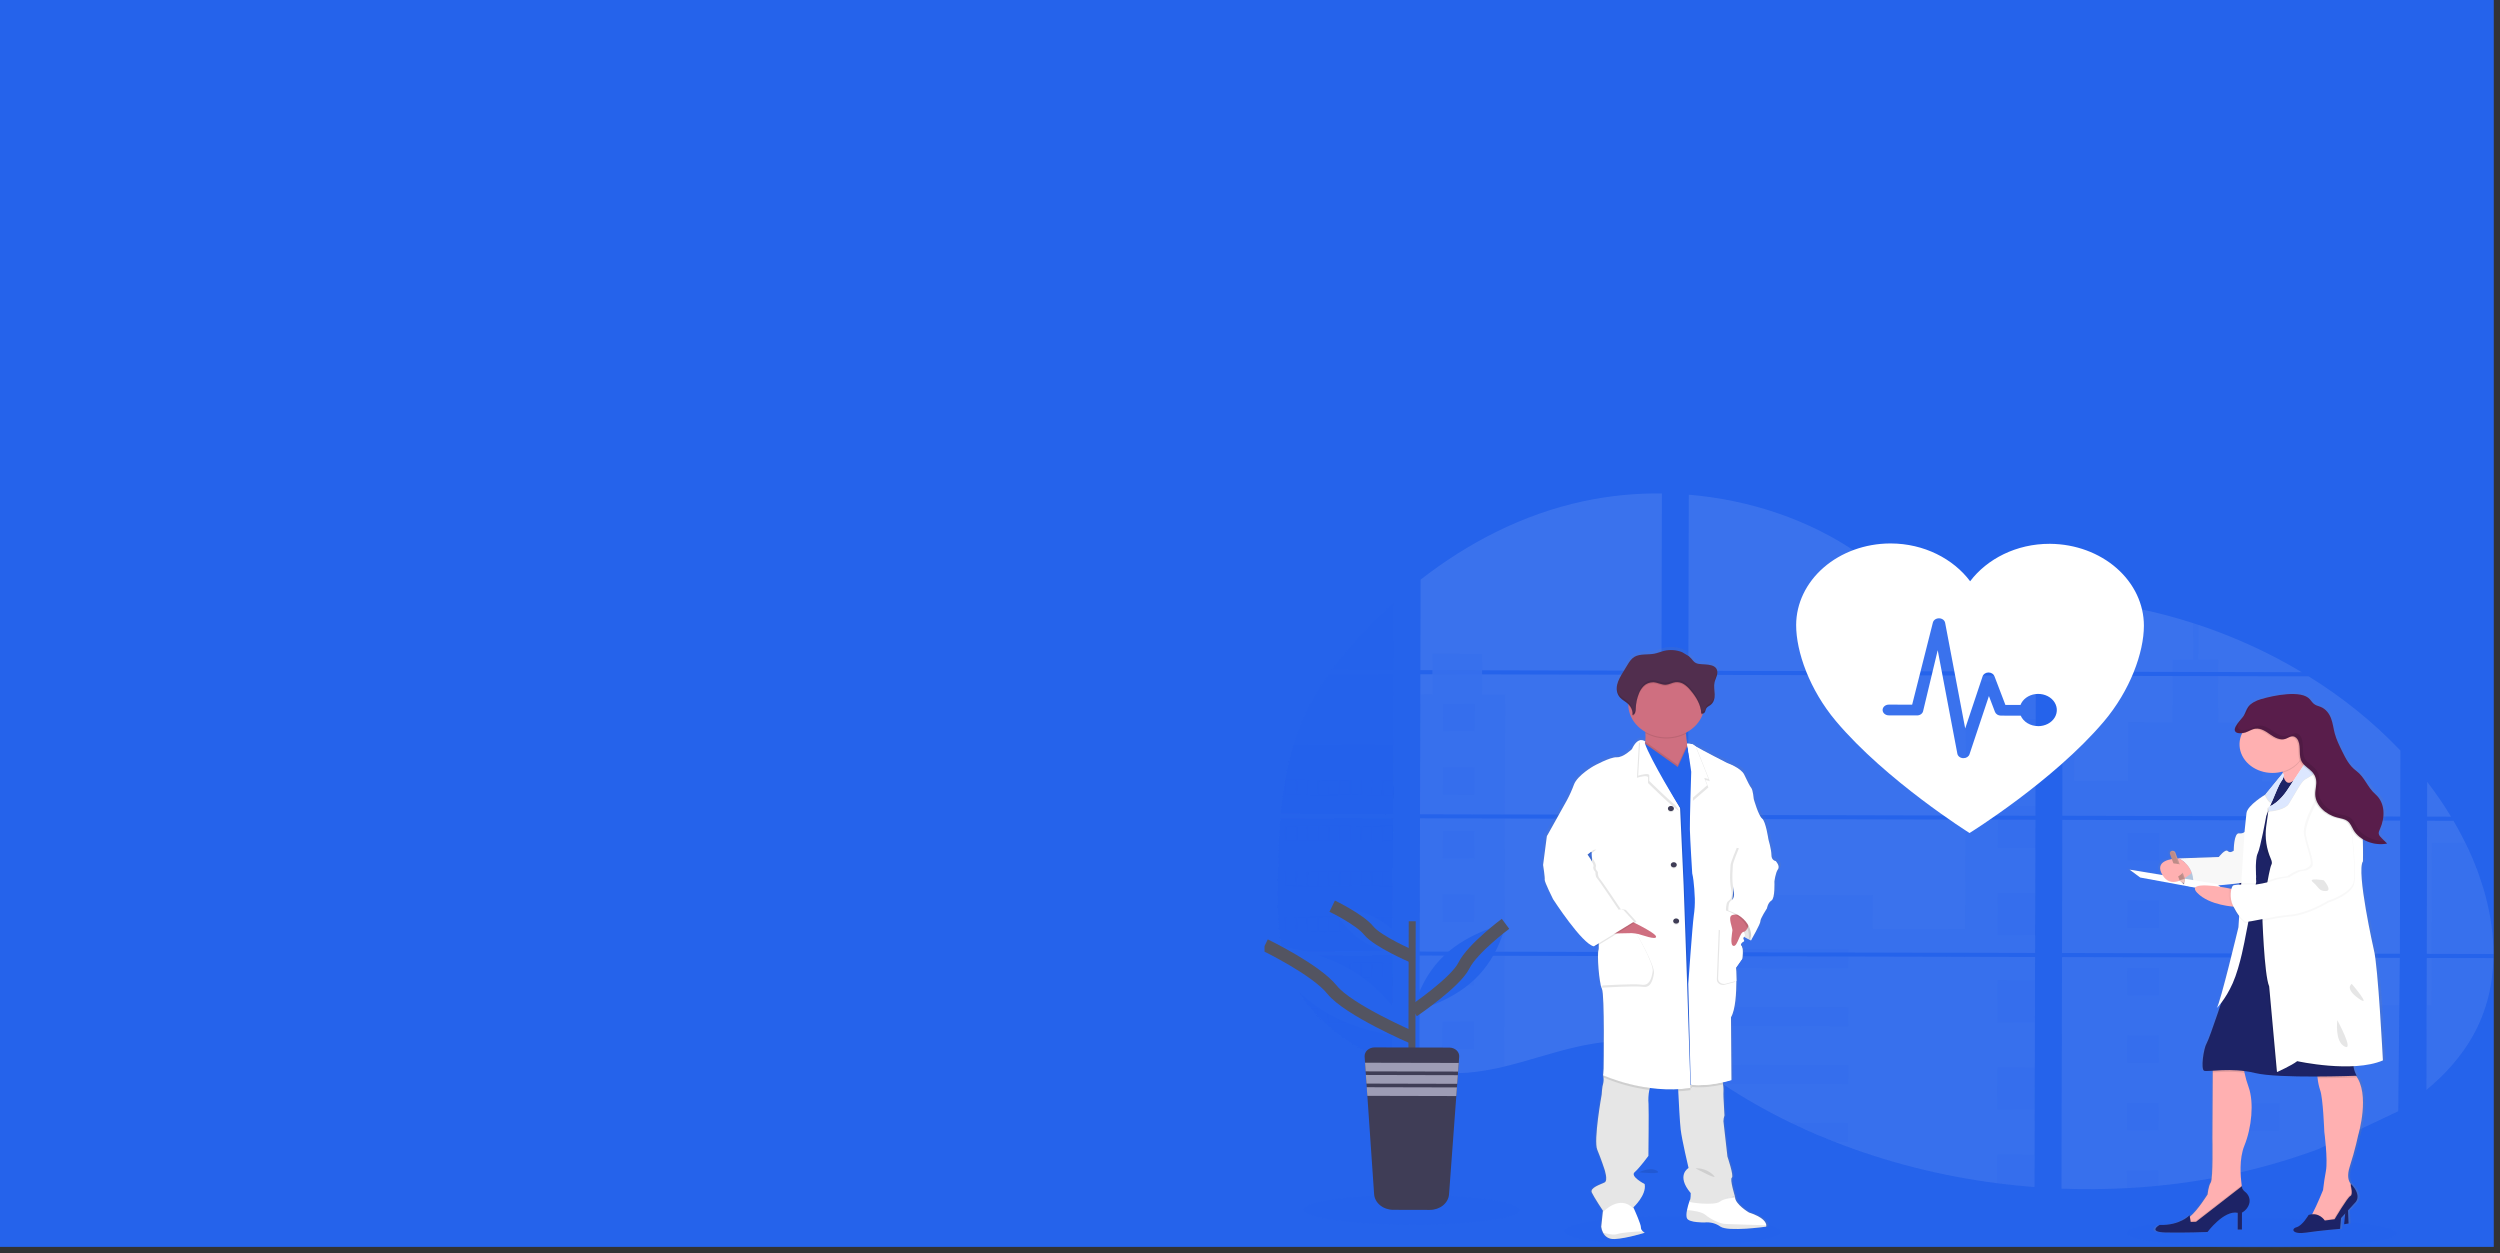 <svg width="401" height="201" viewBox="0 0 401 201" fill="none" xmlns="http://www.w3.org/2000/svg">
<rect x="0" y="0" width="401" height="201" fill="#333333" stroke="none"/>
<rect width="400" height="200" fill="#2563EB"/>
<g clip-path="url(#clip0_1_169)">
<path opacity="0.1" d="M268.255 199.915C277.855 199.938 285.639 198.874 285.642 197.54C285.646 196.206 277.866 195.106 268.266 195.084C258.667 195.061 250.882 196.125 250.879 197.459C250.876 198.794 258.655 199.893 268.255 199.915Z" fill="#2563EB"/>
<path opacity="0.1" d="M362.74 200.202C374.719 200.23 384.432 199.171 384.435 197.837C384.438 196.502 374.73 195.398 362.751 195.371C350.772 195.343 341.059 196.402 341.056 197.736C341.053 199.07 350.761 200.175 362.74 200.202Z" fill="#2563EB"/>
<path opacity="0.1" d="M205.348 131.214L223.452 131.256L223.403 152.61L206.624 152.571C206.579 152.79 206.535 153.01 206.488 153.231L223.401 153.27L223.361 170.492C223.331 170.484 223.304 170.475 223.276 170.465C222.798 170.301 222.324 170.127 221.85 169.94L221.547 169.821C221.072 169.625 220.596 169.418 220.121 169.2C219.955 169.124 219.79 169.045 219.626 168.964C216.988 167.678 214.593 166.05 212.523 164.137C212.462 164.086 212.405 164.032 212.345 163.983C212.057 163.71 211.774 163.435 211.5 163.153L211.197 162.844C210.873 162.499 210.56 162.145 210.256 161.786C210.211 161.733 210.169 161.681 210.122 161.631C208.885 160.14 207.859 158.526 207.065 156.823C207.04 156.772 207.019 156.716 206.996 156.669C206.752 156.123 206.537 155.571 206.349 155.015C206.267 154.782 206.189 154.552 206.122 154.309C206.097 154.238 206.076 154.169 206.057 154.099C205.051 150.674 204.94 147.119 204.948 143.589C204.949 143.176 204.95 142.763 204.951 142.354C204.954 140.926 204.977 139.489 205.009 138.053C205.01 137.681 205.029 137.311 205.038 136.937C205.066 135.989 205.104 135.041 205.152 134.094C205.163 133.83 205.178 133.567 205.195 133.305C205.195 133.154 205.205 133.002 205.223 132.851C205.267 132.302 205.304 131.757 205.348 131.214Z" fill="#2563EB"/>
<path opacity="0.1" d="M223.507 107.48L213.577 107.457C215.196 105.274 216.965 103.177 218.873 101.177C220.352 99.612 221.913 98.087 223.532 96.618L223.507 107.48Z" fill="#2563EB"/>
<path opacity="0.1" d="M223.506 108.14L223.454 130.595L205.406 130.553C205.407 130.488 205.419 130.422 205.425 130.357C205.441 130.18 205.458 130.002 205.476 129.826C205.496 129.619 205.518 129.411 205.542 129.209C205.565 129.007 205.591 128.76 205.618 128.536C205.645 128.312 205.671 128.085 205.702 127.862C205.733 127.638 205.76 127.414 205.792 127.192C205.825 126.97 205.854 126.744 205.889 126.522C205.916 126.337 205.945 126.153 205.974 125.968C206.015 125.707 206.059 125.445 206.106 125.186C206.106 125.147 206.118 125.107 206.126 125.07C206.456 123.172 206.904 121.291 207.468 119.435C208.058 117.489 208.811 115.581 209.72 113.729C210.686 111.791 211.816 109.918 213.1 108.124L223.506 108.14Z" fill="#2563EB"/>
<path opacity="0.1" d="M227.774 131.264L227.725 152.62L266.393 152.709L266.443 131.354L227.774 131.264ZM227.723 153.279L227.681 171.618C227.902 171.659 228.121 171.698 228.339 171.731C228.635 171.781 228.929 171.826 229.23 171.865C229.288 171.873 229.346 171.881 229.409 171.886C229.526 171.903 229.648 171.917 229.765 171.931C230.063 171.968 230.359 171.998 230.657 172.022C230.798 172.034 230.941 172.045 231.083 172.055L231.428 172.079C231.615 172.092 231.8 172.101 231.984 172.106C232.098 172.107 232.212 172.116 232.33 172.12C232.419 172.12 232.509 172.12 232.601 172.12C232.694 172.12 232.826 172.121 232.939 172.121C233.092 172.121 233.245 172.122 233.397 172.122L233.602 172.123C233.756 172.123 233.909 172.123 234.061 172.111L234.071 172.111C234.177 172.112 234.284 172.112 234.391 172.1C234.42 172.101 234.45 172.101 234.48 172.1C234.569 172.1 234.658 172.1 234.744 172.09L234.806 172.09L235.404 172.051C235.6 172.036 235.798 172.016 235.998 171.998L236.405 171.958C238.06 171.761 239.697 171.463 241.304 171.068C244.913 170.205 248.444 168.995 252.051 168.112C256.715 166.972 261.866 166.419 266.367 167.836L266.401 153.368L227.723 153.279ZM266.498 107.579L266.564 79.149C262.33 79.099 258.107 79.518 253.997 80.395C244.201 82.501 235.405 87.098 227.863 92.977L227.829 107.488L229.77 107.493L229.769 108.152L227.828 108.147L227.776 130.605L266.444 130.695L266.496 108.238L237.737 108.172L237.739 107.513L266.498 107.579ZM316.188 98.091C313.765 98.011 311.359 97.342 309.183 96.312C305.022 94.342 301.703 91.307 297.991 88.743C290.279 83.404 280.707 80.171 270.882 79.352L270.817 107.589L326.018 107.717L326.155 107.592L316.188 98.091ZM321.218 97.331L326.538 102.406L326.553 96.016C324.767 96.203 323.202 96.654 321.225 97.325L321.218 97.331ZM326.367 176.401L326.42 153.507L315.059 153.481C315.029 153.384 314.998 153.285 314.963 153.186C314.997 153.285 315.025 153.384 315.057 153.481L270.718 153.378L270.679 169.935C271.1 170.206 271.515 170.491 271.926 170.78C272.369 171.09 272.808 171.417 273.247 171.737L273.691 172.056C273.903 172.211 274.116 172.366 274.332 172.512C274.759 172.813 275.191 173.111 275.627 173.404C275.842 173.559 276.063 173.698 276.282 173.844C279.76 176.157 283.43 178.245 287.262 180.092C288.12 180.506 288.987 180.91 289.861 181.304C290.444 181.563 291.03 181.82 291.619 182.07C292.502 182.446 293.394 182.808 294.292 183.157C302.573 186.396 311.333 188.626 320.321 189.783C322.317 190.043 324.321 190.248 326.333 190.399L326.365 176.399L326.544 176.399L326.367 176.401ZM270.822 108.248L270.77 130.705L326.48 130.834L326.532 108.377L270.822 108.248ZM270.769 131.364L270.719 152.719L326.429 152.848L326.478 131.493L270.769 131.364ZM330.884 95.998L330.868 103.127L337.688 96.68C335.434 96.36 333.166 96.13 330.884 95.99L330.884 95.998ZM330.802 131.511L330.753 152.858L384.937 152.984L384.986 131.628L330.802 131.511ZM384.68 178.231L384.928 153.643L330.751 153.518L330.665 190.654C334.155 190.789 337.65 190.761 341.137 190.571L341.197 190.571C342.862 190.484 344.52 190.356 346.17 190.187L346.207 190.187C355.009 189.321 363.618 187.354 371.765 184.348M395.426 135.169C395.224 134.753 395.013 134.341 394.798 133.933C394.396 133.16 393.972 132.409 393.535 131.657L389.307 131.648L389.257 152.994L399.946 153.019C399.955 146.974 398.201 140.795 395.432 135.161L395.426 135.169ZM389.256 153.661L389.207 174.809C392.224 172.319 394.774 169.467 396.614 166.205C398.826 162.277 399.844 158.02 399.936 153.682L389.256 153.661ZM389.321 125.423L389.308 130.981L393.14 130.99C391.985 129.074 390.712 127.213 389.327 125.416L389.321 125.423ZM352.632 100.238C352.351 100.144 352.069 100.05 351.786 99.958C348.796 98.995 345.742 98.193 342.638 97.556L332.201 107.423L332.001 107.606L332.134 107.733L369.199 107.819C364.044 104.732 358.485 102.184 352.638 100.23L352.632 100.238ZM370.284 108.487L331.616 108.397L330.854 108.997L330.804 130.844L337.465 130.859L337.475 130.859L384.995 130.969L385.02 120.387C380.731 115.878 375.779 111.875 370.289 108.479L370.284 108.487Z" fill="white"/>
<path opacity="0.1" d="M223.479 119.466L223.454 130.595L205.406 130.553C205.407 130.488 205.419 130.422 205.425 130.357C205.441 130.18 205.458 130.002 205.476 129.826C205.496 129.619 205.518 129.411 205.542 129.209C205.565 129.007 205.591 128.76 205.618 128.536C205.645 128.312 205.671 128.085 205.702 127.862C205.733 127.638 205.76 127.414 205.792 127.192C205.825 126.97 205.854 126.744 205.889 126.522C205.916 126.337 205.945 126.153 205.974 125.968C206.015 125.707 206.059 125.445 206.106 125.186C206.106 125.147 206.118 125.107 206.126 125.07C206.456 123.172 206.904 121.291 207.468 119.435L223.479 119.466Z" fill="#2563EB"/>
<path opacity="0.1" d="M205.348 131.214L223.452 131.256L223.403 152.61L206.624 152.571C206.579 152.79 206.535 153.01 206.488 153.231L223.401 153.27L223.361 170.492C223.331 170.484 223.304 170.475 223.276 170.465C222.798 170.301 222.324 170.127 221.85 169.94L221.547 169.821C221.072 169.625 220.596 169.418 220.121 169.2C219.955 169.124 219.79 169.045 219.626 168.964C216.988 167.678 214.593 166.05 212.523 164.137C212.462 164.086 212.405 164.032 212.345 163.983C212.057 163.71 211.774 163.435 211.5 163.153L211.197 162.844C210.873 162.499 210.56 162.145 210.256 161.786C210.211 161.733 210.169 161.681 210.122 161.631C208.885 160.14 207.859 158.526 207.065 156.823C207.04 156.772 207.019 156.716 206.996 156.669C206.752 156.123 206.537 155.571 206.349 155.015C206.267 154.782 206.189 154.552 206.122 154.309C206.097 154.238 206.076 154.169 206.057 154.099C205.051 150.674 204.94 147.119 204.948 143.589C204.949 143.176 204.95 142.763 204.951 142.354C204.954 140.926 204.977 139.489 205.009 138.053C205.01 137.681 205.029 137.311 205.038 136.937C205.066 135.989 205.104 135.041 205.152 134.094C205.163 133.83 205.178 133.567 205.195 133.305C205.195 133.154 205.205 133.002 205.223 132.851C205.267 132.302 205.304 131.757 205.348 131.214Z" fill="#2563EB"/>
<path opacity="0.1" d="M241.433 111.396L241.388 130.636L227.776 130.605L227.82 111.364L229.761 111.369L229.776 104.854L237.743 104.873L237.728 111.387L241.433 111.396Z" fill="#2563EB"/>
<path opacity="0.1" d="M241.387 131.296L227.776 131.264L227.727 152.618L241.337 152.65L241.387 131.296Z" fill="#2563EB"/>
<path opacity="0.1" d="M227.723 153.28L241.336 153.312L241.295 171.064C239.688 171.46 238.051 171.757 236.396 171.953L235.989 171.995C235.789 172.015 235.591 172.031 235.395 172.048C235.199 172.064 234.995 172.076 234.797 172.087L234.735 172.087C234.649 172.086 234.557 172.095 234.473 172.097L234.382 172.097C234.275 172.096 234.168 172.105 234.061 172.108C233.909 172.116 233.757 172.117 233.602 172.118C233.536 172.118 233.474 172.118 233.408 172.117C233.254 172.117 233.103 172.117 232.949 172.116L232.612 172.116C232.521 172.115 232.434 172.115 232.339 172.115L231.995 172.103C231.817 172.103 231.624 172.086 231.438 172.074L231.096 172.052L230.67 172.017C230.37 171.993 230.072 171.963 229.778 171.927L229.421 171.883L229.243 171.861C228.945 171.82 228.651 171.776 228.351 171.726C228.132 171.693 227.914 171.652 227.693 171.613L227.723 153.28Z" fill="#2563EB"/>
<path opacity="0.1" d="M326.529 109.321L315.306 109.295L315.256 130.806L326.48 130.832L326.529 109.321Z" fill="#2563EB"/>
<path opacity="0.1" d="M326.48 131.493L326.43 152.848L270.719 152.719L270.74 143.508L300.415 143.577L300.402 149.011L315.213 149.045L315.254 131.467L326.48 131.493Z" fill="#2563EB"/>
<path opacity="0.1" d="M326.552 176.406L326.374 176.405L326.342 190.414C324.332 190.262 322.329 190.058 320.331 189.8C311.339 188.639 302.576 186.405 294.292 183.16C291.9 182.222 289.557 181.199 287.263 180.09C283.432 178.243 279.762 176.154 276.282 173.842C275.408 173.26 274.546 172.664 273.694 172.055C273.105 171.632 272.519 171.198 271.926 170.777C271.515 170.488 271.1 170.203 270.679 169.93L270.718 153.38L315.055 153.483C315.025 153.384 314.995 153.285 314.963 153.188C314.997 153.285 315.029 153.384 315.059 153.483L326.427 153.509L326.374 176.396C326.435 176.398 326.494 176.402 326.552 176.406Z" fill="#2563EB"/>
<path opacity="0.1" d="M355.806 107.786L348.492 107.769L348.497 105.802L351.776 105.81L351.789 99.952C352.073 100.042 352.356 100.135 352.638 100.23L352.625 105.812L355.811 105.819L355.806 107.786Z" fill="#2563EB"/>
<path opacity="0.1" d="M373.373 130.942L337.468 130.859C337.468 130.859 337.468 130.859 337.481 130.867L337.465 130.859L330.804 130.844L330.854 109.332L332.741 109.337L332.704 125.237L341.329 125.257L341.351 115.84L348.475 115.857L348.493 108.43L355.806 108.447L355.789 115.88L362.914 115.896L362.892 125.313L373.386 125.337L373.373 130.942Z" fill="#2563EB"/>
<path opacity="0.1" d="M330.802 131.503L330.753 152.858L373.322 152.957L373.372 131.601L330.802 131.503ZM384.82 178.121L384.918 161.218L373.303 161.191L373.321 153.627L330.751 153.528L330.665 190.654C334.155 190.789 337.65 190.761 341.137 190.57L341.197 190.571C342.862 190.484 344.52 190.356 346.17 190.187L346.207 190.187C355.009 189.321 363.618 187.354 371.765 184.348" fill="#2563EB"/>
<path opacity="0.1" d="M390.012 153.656L399.943 153.679C399.845 158.015 398.83 162.272 396.619 166.2C394.78 169.464 392.227 172.316 389.214 174.805L389.246 161.22L389.995 161.222L390.012 153.656Z" fill="#2563EB"/>
<path opacity="0.1" d="M399.95 153.019L390.014 152.996L390.055 135.149L395.432 135.161C398.201 140.795 399.955 146.974 399.95 153.019Z" fill="#2563EB"/>
<path opacity="0.1" d="M326.517 115.301L320.504 115.287L320.488 122.031L326.502 122.045L326.517 115.301Z" fill="#2563EB"/>
<path opacity="0.1" d="M326.485 129.281L320.472 129.267L320.468 130.82L326.481 130.834L326.485 129.281Z" fill="#2563EB"/>
<path opacity="0.1" d="M326.48 131.493L320.467 131.479L320.456 136.01L326.469 136.024L326.48 131.493Z" fill="#2563EB"/>
<path opacity="0.1" d="M326.453 143.26L320.439 143.246L320.424 149.991L326.437 150.005L326.453 143.26Z" fill="#2563EB"/>
<path opacity="0.1" d="M326.42 157.24L320.407 157.226L320.391 163.971L326.405 163.985L326.42 157.24Z" fill="#2563EB"/>
<path opacity="0.1" d="M326.374 176.396C326.435 176.396 326.494 176.396 326.552 176.406L326.374 176.405L326.37 177.972L320.359 177.958L320.374 171.206L326.386 171.22L326.374 176.396Z" fill="#2563EB"/>
<path opacity="0.1" d="M326.354 185.197L326.342 190.407C324.332 190.255 322.329 190.05 320.331 189.792L320.342 185.183L326.354 185.197Z" fill="#2563EB"/>
<path opacity="0.1" d="M296.491 152.283L270.72 152.224L270.719 152.719L296.49 152.779L296.491 152.283Z" fill="#2563EB"/>
<path opacity="0.1" d="M296.489 153.438L270.718 153.378L270.713 155.277L296.484 155.337L296.489 153.438Z" fill="#2563EB"/>
<path opacity="0.1" d="M296.47 161.561L270.699 161.501L270.692 164.555L296.463 164.615L296.47 161.561Z" fill="#2563EB"/>
<path opacity="0.1" d="M296.447 170.839L296.44 173.892L276.282 173.845C275.408 173.265 274.545 172.669 273.693 172.058C273.103 171.635 272.519 171.202 271.924 170.782L296.447 170.839Z" fill="#2563EB"/>
<path opacity="0.1" d="M296.425 180.115L296.418 183.165L294.29 183.16C291.901 182.221 289.558 181.197 287.263 180.089L296.425 180.115Z" fill="#2563EB"/>
<path opacity="0.1" d="M346.344 133.609L341.27 133.597L341.26 137.987L346.333 137.999L346.344 133.609Z" fill="#2563EB"/>
<path opacity="0.1" d="M236.545 112.899L231.472 112.887L231.462 117.277L236.535 117.289L236.545 112.899Z" fill="#2563EB"/>
<path opacity="0.1" d="M236.522 123.097L231.448 123.085L231.438 127.475L236.512 127.487L236.522 123.097Z" fill="#2563EB"/>
<path opacity="0.1" d="M236.498 133.294L231.425 133.282L231.415 137.673L236.488 137.684L236.498 133.294Z" fill="#2563EB"/>
<path opacity="0.1" d="M236.474 143.49L231.401 143.479L231.391 147.869L236.464 147.881L236.474 143.49Z" fill="#2563EB"/>
<path opacity="0.1" d="M236.451 153.688L231.378 153.676L231.367 158.067L236.441 158.078L236.451 153.688Z" fill="#2563EB"/>
<path opacity="0.1" d="M236.427 163.886L231.354 163.874L231.344 168.264L236.417 168.276L236.427 163.886Z" fill="#2563EB"/>
<path opacity="0.1" d="M365.711 133.654L360.638 133.642L360.627 138.032L365.701 138.044L365.711 133.654Z" fill="#2563EB"/>
<path opacity="0.1" d="M346.318 144.438L341.245 144.426L341.235 148.817L346.308 148.828L346.318 144.438Z" fill="#2563EB"/>
<path opacity="0.1" d="M365.686 144.483L360.612 144.471L360.602 148.861L365.676 148.873L365.686 144.483Z" fill="#2563EB"/>
<path opacity="0.1" d="M346.293 155.266L341.22 155.254L341.21 159.644L346.283 159.656L346.293 155.266Z" fill="#2563EB"/>
<path opacity="0.1" d="M365.661 155.31L360.587 155.299L360.577 159.689L365.65 159.701L365.661 155.31Z" fill="#2563EB"/>
<path opacity="0.1" d="M346.268 166.095L341.195 166.083L341.185 170.473L346.258 170.485L346.268 166.095Z" fill="#2563EB"/>
<path opacity="0.1" d="M365.636 166.139L360.562 166.128L360.552 170.518L365.625 170.53L365.636 166.139Z" fill="#2563EB"/>
<path opacity="0.1" d="M346.243 176.924L341.17 176.912L341.16 181.302L346.233 181.314L346.243 176.924Z" fill="#2563EB"/>
<path opacity="0.1" d="M365.61 176.968L360.537 176.957L360.527 181.347L365.6 181.359L365.61 176.968Z" fill="#2563EB"/>
<path opacity="0.1" d="M341.138 190.571L341.145 187.739L346.216 187.751L346.211 190.179L341.138 190.571Z" fill="#2563EB"/>
<path opacity="0.1" d="M206.104 125.067L206.098 127.578L223.461 127.619L223.466 125.107L206.104 125.067ZM207.829 127.425L206.413 127.422L206.418 125.222L207.845 125.225L207.829 127.425ZM209.558 127.429L208.131 127.426L208.136 125.226L209.563 125.229L209.558 127.429ZM211.283 127.433L209.856 127.43L209.861 125.23L211.288 125.233L211.283 127.433ZM213.011 127.437L211.586 127.434L211.591 125.234L213.018 125.237L213.011 127.437ZM214.738 127.441L213.311 127.438L213.316 125.238L214.743 125.241L214.738 127.441ZM216.466 127.445L215.039 127.442L215.044 125.242L216.472 125.245L216.466 127.445ZM218.195 127.449L216.768 127.446L216.773 125.246L218.2 125.249L218.195 127.449ZM219.922 127.453L218.495 127.45L218.5 125.25L219.927 125.253L219.922 127.453ZM221.649 127.457L220.221 127.454L220.227 125.254L221.654 125.257L221.649 127.457ZM223.375 127.461L221.948 127.458L221.953 125.258L223.38 125.261L223.375 127.461Z" fill="#2563EB"/>
<path opacity="0.1" d="M206.087 132.375L206.081 134.886L223.444 134.927L223.449 132.415L206.087 132.375ZM207.812 134.731L206.396 134.728L206.401 132.534L207.828 132.538L207.812 134.731ZM209.541 134.735L208.114 134.732L208.119 132.538L209.546 132.542L209.541 134.735ZM211.266 134.739L209.839 134.736L209.844 132.542L211.271 132.546L211.266 134.739ZM212.994 134.743L211.569 134.74L211.574 132.546L213.001 132.55L212.994 134.743ZM214.721 134.747L213.294 134.744L213.299 132.55L214.726 132.554L214.721 134.747ZM216.45 134.751L215.022 134.748L215.028 132.554L216.455 132.558L216.45 134.751ZM218.178 134.755L216.751 134.752L216.756 132.558L218.183 132.562L218.178 134.755ZM219.905 134.759L218.478 134.756L218.483 132.562L219.91 132.566L219.905 134.759ZM221.632 134.763L220.205 134.76L220.21 132.566L221.637 132.57L221.632 134.763ZM223.358 134.767L221.931 134.764L221.936 132.57L223.363 132.574L223.358 134.767Z" fill="#2563EB"/>
<path opacity="0.1" d="M206.07 139.686L206.064 142.202L223.427 142.242L223.432 139.726L206.07 139.686ZM207.795 142.042L206.379 142.039L206.384 139.844L207.811 139.847L207.795 142.042ZM209.524 142.046L208.097 142.043L208.102 139.848L209.529 139.851L209.524 142.046ZM211.249 142.05L209.822 142.047L209.827 139.852L211.254 139.855L211.249 142.05ZM212.977 142.054L211.552 142.051L211.557 139.856L212.984 139.859L212.977 142.054ZM214.704 142.058L213.277 142.055L213.282 139.86L214.709 139.863L214.704 142.058ZM216.433 142.062L215.005 142.059L215.011 139.864L216.438 139.867L216.433 142.062ZM218.161 142.066L216.734 142.063L216.739 139.868L218.166 139.871L218.161 142.066ZM219.888 142.07L218.461 142.067L218.466 139.872L219.893 139.875L219.888 142.07ZM221.615 142.074L220.188 142.071L220.193 139.876L221.62 139.879L221.615 142.074ZM223.341 142.078L221.914 142.075L221.919 139.88L223.346 139.883L223.341 142.078Z" fill="#2563EB"/>
<path opacity="0.1" d="M206.053 146.997L206.048 149.505L223.41 149.545L223.416 147.037L206.053 146.997ZM207.778 149.353L206.362 149.35L206.367 147.153L207.794 147.157L207.778 149.353ZM209.507 149.357L208.08 149.354L208.085 147.157L209.512 147.161L209.507 149.357ZM211.232 149.361L209.805 149.358L209.81 147.161L211.237 147.165L211.232 149.361ZM212.96 149.365L211.535 149.362L211.54 147.165L212.967 147.169L212.96 149.365ZM214.687 149.369L213.26 149.366L213.265 147.169L214.692 147.173L214.687 149.369ZM216.416 149.373L214.989 149.37L214.994 147.173L216.421 147.177L216.416 149.373ZM218.144 149.377L216.717 149.374L216.722 147.177L218.149 147.181L218.144 149.377ZM219.871 149.381L218.444 149.378L218.449 147.181L219.876 147.185L219.871 149.381ZM221.598 149.385L220.171 149.382L220.176 147.185L221.603 147.189L221.598 149.385ZM223.324 149.389L221.897 149.386L221.902 147.189L223.33 147.193L223.324 149.389Z" fill="#2563EB"/>
<path opacity="0.1" d="M206.111 154.306C206.18 154.543 206.258 154.779 206.34 155.012L206.341 154.464L207.768 154.467L207.763 156.663L207 156.661C207.023 156.712 207.046 156.767 207.069 156.815L223.393 156.853L223.399 154.346L206.111 154.306ZM209.495 156.667L208.068 156.663L208.073 154.468L209.5 154.472L209.495 156.667ZM211.22 156.671L209.793 156.667L209.798 154.472L211.225 154.476L211.22 156.671ZM212.949 156.675L211.518 156.671L211.523 154.476L212.95 154.479L212.949 156.675ZM214.676 156.679L213.248 156.675L213.254 154.48L214.681 154.484L214.676 156.679ZM216.404 156.683L214.977 156.679L214.982 154.484L216.409 154.488L216.404 156.683ZM218.133 156.687L216.706 156.683L216.711 154.488L218.138 154.492L218.133 156.687ZM219.859 156.691L218.432 156.687L218.437 154.492L219.864 154.496L219.859 156.691ZM221.586 156.695L220.159 156.691L220.164 154.496L221.591 154.5L221.586 156.695ZM223.313 156.699L221.886 156.695L221.891 154.5L223.318 154.504L223.313 156.699Z" fill="#2563EB"/>
<path opacity="0.1" d="M210.126 161.626C210.17 161.676 210.213 161.732 210.259 161.781L211.203 161.783L211.201 162.838C211.302 162.943 211.402 163.048 211.505 163.147L211.508 161.778L212.935 161.781L212.93 163.984L212.352 163.983C212.409 164.034 212.464 164.088 212.53 164.138L223.381 164.163L223.387 161.657L210.126 161.626ZM214.653 163.988L213.226 163.985L213.231 161.791L214.658 161.794L214.653 163.988ZM216.382 163.992L214.955 163.989L214.96 161.795L216.387 161.798L216.382 163.992ZM218.11 163.996L216.683 163.993L216.688 161.799L218.115 161.802L218.11 163.996ZM219.837 164L218.41 163.997L218.415 161.803L219.842 161.806L219.837 164ZM221.564 164.004L220.137 164.001L220.142 161.807L221.569 161.81L221.564 164.004ZM223.291 164.008L221.864 164.005L221.869 161.811L223.296 161.814L223.291 164.008Z" fill="#2563EB"/>
<path opacity="0.1" d="M219.633 168.958C219.795 169.039 219.961 169.113 220.128 169.194L220.128 169.117L221.556 169.12L221.554 169.815L221.857 169.937L221.859 169.121L223.286 169.124L223.283 170.459C223.31 170.471 223.339 170.48 223.368 170.487L223.372 168.967L219.633 168.958Z" fill="#2563EB"/>
<path opacity="0.1" d="M314.963 153.186C314.997 153.285 315.025 153.384 315.057 153.481C315.029 153.384 314.998 153.285 314.963 153.186ZM229.777 107.489L229.776 108.149L237.744 108.167L237.746 107.508L229.777 107.489ZM314.963 153.186C314.997 153.285 315.025 153.384 315.057 153.481C315.029 153.384 314.998 153.285 314.963 153.186ZM314.963 153.186C314.997 153.285 315.025 153.384 315.057 153.481C315.029 153.384 314.998 153.285 314.963 153.186Z" fill="#2563EB"/>
<path d="M285.206 137.8C285.206 137.8 284.504 137.714 284.506 136.828C284.508 135.942 284.009 134.286 284.009 134.286C284.009 134.278 283.58 131.403 282.98 130.944C282.38 130.486 281.614 127.801 281.614 127.801C281.614 127.801 281.485 126.345 281.217 126.031C280.948 125.717 280.586 124.949 280.051 123.853C279.517 122.758 277.28 121.995 277.28 121.995C277.28 121.995 273.237 119.954 272.092 119.289C271.988 119.234 271.89 119.17 271.801 119.098C271.602 118.871 270.732 118.864 270.732 118.864C270.642 118.367 270.556 117.796 270.528 117.278C270.528 117.223 270.529 117.167 270.52 117.112C271.8 116.46 272.766 115.431 273.24 114.213C273.261 114.154 273.279 114.092 273.299 114.034C273.376 114.012 273.446 113.977 273.506 113.93C273.566 113.883 273.614 113.827 273.648 113.763C273.751 113.564 273.754 113.331 273.883 113.146C274.033 112.927 274.319 112.81 274.544 112.646C275.112 112.23 275.26 111.528 275.235 110.889C275.218 110.372 275.123 109.85 275.162 109.336L275.173 109.206C275.183 109.129 275.196 109.052 275.212 108.978C275.301 108.595 275.492 108.234 275.6 107.855C275.708 107.475 275.72 107.048 275.471 106.72C275.106 106.239 274.345 106.142 273.676 106.091C272.918 106.033 272.24 106.104 271.756 105.558C271.53 105.273 271.275 105.005 270.994 104.758C270.895 104.678 269.925 104.163 269.926 104.129C268.979 103.747 267.906 103.674 266.902 103.922C266.399 104.047 265.924 104.253 265.414 104.355C264.312 104.578 263.047 104.331 262.111 104.874C261.589 105.181 261.276 105.671 260.982 106.149C260.743 106.543 260.501 106.936 260.255 107.329C259.859 107.974 259.456 108.631 259.289 109.347C259.254 109.503 259.232 109.661 259.223 109.819L259.223 109.827C259.223 109.884 259.223 109.941 259.223 109.998L259.223 110.071C259.223 110.125 259.223 110.177 259.233 110.225C259.244 110.273 259.242 110.289 259.247 110.321C259.253 110.353 259.261 110.426 259.272 110.475C259.283 110.525 259.304 110.611 259.325 110.679C259.334 110.709 259.346 110.736 259.357 110.764C259.375 110.817 259.396 110.868 259.419 110.919C259.431 110.945 259.444 110.973 259.458 110.999C259.485 111.053 259.517 111.106 259.549 111.154C259.563 111.175 259.574 111.195 259.588 111.216C259.637 111.287 259.692 111.357 259.751 111.423C260.132 111.836 260.693 112.1 261.108 112.486C261.108 112.502 261.108 112.517 261.108 112.531C261.108 112.574 261.108 112.616 261.108 112.659C261.128 113.52 261.391 114.364 261.873 115.117C262.356 115.87 263.044 116.51 263.877 116.98C263.877 117.039 263.886 117.099 263.889 117.158C263.923 117.616 263.915 118.076 263.866 118.533C263.794 118.459 263.703 118.4 263.601 118.36C263.498 118.32 263.387 118.301 263.275 118.304C263.198 118.3 263.121 118.306 263.046 118.32L263.03 118.309L263.03 118.323C262.638 118.405 262.153 118.758 261.689 119.762C261.689 119.762 260.28 121.129 259.21 121.07C258.14 121.01 255.427 122.487 255.427 122.487C255.427 122.487 252.78 123.966 252.209 125.478C251.89 126.335 251.508 127.173 251.065 127.988L247.783 133.808L247.17 138.43C247.17 138.43 247.498 140.487 247.432 140.8C247.365 141.114 248.796 143.943 248.796 143.943C248.796 143.943 253.53 151.177 255.47 151.552L255.609 151.468C255.692 151.506 255.78 151.534 255.871 151.553L256.271 151.31C256.295 151.582 256.284 151.855 256.239 152.125C255.97 152.838 256.327 157.493 256.792 158.406C257.257 159.32 257.064 171.282 257.064 171.282L256.995 172.337C256.995 172.337 256.995 172.371 257.011 172.43L256.994 172.68L257.042 172.702C257.092 173.037 257.075 173.377 256.992 173.707C256.823 174.169 256.752 175.478 256.752 175.478C256.752 175.478 255.399 182.866 256.029 184.353C256.659 185.839 257.194 187.468 257.194 187.468C257.194 187.468 257.858 189.322 257.221 189.637C256.583 189.952 254.771 190.478 255.142 191.251C255.48 191.965 256.761 193.879 256.952 194.159L256.935 194.306L256.667 196.764C256.709 197.089 256.81 197.406 256.967 197.703C257.253 198.24 257.81 198.797 258.871 198.739C259.05 198.729 259.257 198.711 259.456 198.688C261.4 198.467 263.793 197.722 263.793 197.722C263.669 197.654 263.556 197.572 263.455 197.479C263.36 197.399 263.284 197.303 263.233 197.196C263.182 197.09 263.157 196.976 263.159 196.861C263.188 196.413 262.224 194.278 261.985 193.752C261.948 193.677 261.928 193.633 261.928 193.633C261.928 193.633 264.141 191.641 263.778 189.869C263.778 189.869 261.337 188.629 262.143 187.953C262.949 187.277 264.391 185.334 264.391 185.334C264.391 185.334 264.474 178.056 264.411 176.969C264.343 176.214 264.387 175.455 264.539 174.71C264.566 174.598 264.598 174.488 264.632 174.38C265.745 174.527 266.868 174.603 267.993 174.609C268.403 174.61 268.82 174.611 269.241 174.59C269.241 174.693 269.246 174.804 269.257 174.924C269.345 176.727 269.511 179.889 269.649 181.064C269.845 182.748 270.939 187.29 270.939 187.29C270.939 187.29 268.829 188.455 271.297 191.344C271.297 191.344 271.294 192.389 271.13 192.54C270.954 193.034 270.811 193.537 270.704 194.046C270.599 194.589 270.555 195.138 270.722 195.424C271.122 196.108 273.53 196.058 273.53 196.058L273.589 196.049C274.044 196.009 274.503 196.048 274.94 196.163C275.378 196.278 275.784 196.467 276.136 196.72C277.05 197.358 280.524 197.087 282.404 196.889C283.141 196.81 283.634 196.737 283.634 196.737C283.658 196.665 283.667 196.59 283.659 196.515C283.641 196.115 283.281 195.237 280.828 194.449C280.828 194.449 278.523 193.101 278.558 191.931L278.509 191.93L278.242 191.93C278.436 191.921 278.561 191.931 278.561 191.931C278.561 191.931 277.663 189.073 278.033 188.842C278.403 188.611 277.304 185.444 277.304 185.444C277.304 185.444 276.683 180.132 276.65 179.76C276.652 179.441 276.709 179.124 276.818 178.819L276.659 175.907C276.659 175.907 276.629 174.939 276.662 174.624C276.657 174.351 276.632 174.078 276.587 173.808C276.572 173.699 276.556 173.587 276.538 173.476C277.404 173.288 277.966 173.113 277.966 173.113L277.89 162.978C278.627 161.745 278.769 159.036 278.77 157.114C278.773 155.879 278.711 154.965 278.711 154.965L279.719 153.549C279.719 153.549 279.954 151.851 279.588 151.479C279.426 151.31 279.499 151.136 279.633 150.992C279.703 150.945 279.777 150.902 279.853 150.863C279.853 150.863 279.843 150.849 279.83 150.829C279.9 150.779 279.975 150.733 280.053 150.692C280.053 150.692 279.698 150.213 280.018 150.012C280.317 150.188 280.584 150.322 280.787 150.43C280.773 150.543 280.758 150.608 280.758 150.608L280.844 150.453C281.04 150.55 281.16 150.608 281.16 150.608C281.16 150.608 282.739 147.9 282.706 147.5C282.673 147.1 283.781 145.418 283.781 145.418C283.781 145.418 283.917 144.534 284.521 144.165C285.125 143.796 284.995 141.111 284.995 141.111C284.995 141.111 285.166 139.713 285.569 139.143C285.972 138.573 285.206 137.8 285.206 137.8ZM255.105 136.54L255.134 137.187C254.956 136.938 254.828 136.759 254.828 136.759L255.105 136.54Z" fill="url(#paint0_linear_1_169)"/>
<path d="M281.248 149.437L280.859 150.856C280.859 150.856 277.776 149.486 277.224 147.753C276.671 146.019 278.161 145.365 278.161 145.365L281.034 146.426L281.248 149.437Z" fill="white"/>
<path opacity="0.1" d="M281.248 149.437L280.859 150.856C280.859 150.856 277.776 149.486 277.224 147.753C276.671 146.019 278.161 145.365 278.161 145.365L281.034 146.426L281.248 149.437Z" fill="black"/>
<path d="M263.817 197.732C263.817 197.732 260.96 198.633 258.998 198.742C257.956 198.8 257.41 198.246 257.129 197.713C256.976 197.417 256.877 197.101 256.837 196.778L257.098 194.332L257.236 193.03L261.407 192.102L261.994 193.666L262.049 193.785C262.285 194.307 263.231 196.432 263.201 196.875C263.2 196.988 263.225 197.101 263.275 197.206C263.325 197.311 263.399 197.406 263.492 197.485C263.588 197.579 263.697 197.662 263.817 197.732Z" fill="white"/>
<path d="M283.315 196.533C283.322 196.607 283.313 196.682 283.29 196.753C283.29 196.753 277.183 197.621 275.937 196.736C275.585 196.478 275.175 196.286 274.733 196.173C274.291 196.06 273.826 196.028 273.369 196.079C273.369 196.079 271.007 196.129 270.615 195.455C270.451 195.172 270.495 194.624 270.598 194.084C270.703 193.578 270.843 193.078 271.016 192.586L271.11 192.522L271.673 192.132L278.252 191.979L278.302 191.979C278.268 193.143 280.53 194.484 280.53 194.484C282.935 195.261 283.287 196.134 283.315 196.533Z" fill="white"/>
<path opacity="0.1" d="M283.315 196.533C283.321 196.607 283.312 196.682 283.288 196.753C283.288 196.753 277.183 197.621 275.937 196.736C275.585 196.478 275.176 196.286 274.734 196.173C274.292 196.06 273.828 196.028 273.371 196.079C273.371 196.079 271.007 196.129 270.617 195.455C270.453 195.171 270.495 194.624 270.598 194.084C271.508 194.165 272.943 194.364 273.506 194.833C274.357 195.547 275.8 196.26 276.687 196.318C277.381 196.358 281.531 196.482 283.315 196.533Z" fill="black"/>
<path opacity="0.1" d="M263.817 197.732C263.817 197.732 260.96 198.633 258.998 198.742C257.956 198.8 257.41 198.246 257.131 197.712C257.856 197.925 258.864 198.149 259.394 197.947C260.022 197.707 262.249 197.557 263.498 197.493C263.593 197.583 263.7 197.664 263.817 197.732Z" fill="black"/>
<path d="M268.221 124.593C265.868 123.796 262.845 121.172 263.604 119.951C263.773 119.643 263.874 119.311 263.901 118.97C263.951 118.509 263.959 118.044 263.926 117.581C263.874 116.823 263.771 116.068 263.615 115.32C263.615 115.32 270.966 115.481 270.536 116.417C270.41 116.691 270.389 117.168 270.422 117.703C270.455 118.237 270.543 118.841 270.634 119.352C270.761 120.053 270.888 120.587 270.888 120.587C270.888 120.587 270.437 121.131 270.173 121.16C269.909 121.189 271.597 125.73 268.221 124.593Z" fill="#CF6F80"/>
<path opacity="0.1" d="M262.044 193.785L261.988 193.837C259.796 191.532 257.131 194.393 257.131 194.393L257.092 194.332L257.231 193.03L261.402 192.102L261.989 193.666L262.044 193.785Z" fill="black"/>
<path opacity="0.1" d="M278.304 192.142C278.304 192.142 276.698 192.108 275.841 192.761C274.983 193.414 270.845 192.891 271.024 192.75C271.077 192.68 271.109 192.599 271.117 192.515L271.68 192.126L278.26 191.973C278.284 192.077 278.304 192.142 278.304 192.142Z" fill="black"/>
<path d="M264.824 174.047C264.704 174.303 264.612 174.568 264.551 174.839C264.401 175.58 264.357 176.335 264.423 177.086C264.486 178.167 264.403 185.408 264.403 185.408C264.403 185.408 262.988 187.336 262.2 188.015C261.411 188.694 263.801 189.922 263.801 189.922C264.153 191.683 261.987 193.666 261.987 193.666C259.794 191.361 257.13 194.223 257.13 194.223C257.13 194.223 255.69 192.058 255.331 191.286C254.973 190.513 256.745 189.983 257.369 189.671C257.992 189.359 257.343 187.51 257.343 187.51C257.343 187.51 256.821 185.889 256.2 184.41C255.579 182.932 256.909 175.58 256.909 175.58C256.909 175.58 256.98 174.275 257.143 173.82C257.226 173.491 257.243 173.153 257.194 172.819C257.183 172.707 257.171 172.612 257.162 172.549C257.154 172.486 257.146 172.457 257.146 172.457L257.171 172.42L258.067 170.983C258.067 170.983 265.254 173.142 264.824 174.047Z" fill="#E6E6E6"/>
<path d="M278.304 191.972C278.304 191.972 276.699 191.939 275.841 192.583C274.983 193.228 270.846 192.714 271.025 192.572C271.203 192.431 271.191 191.379 271.191 191.379C268.77 188.506 270.844 187.346 270.844 187.346C270.844 187.346 269.77 182.829 269.578 181.153C269.443 179.983 269.281 176.838 269.194 175.042C269.156 174.27 269.135 173.739 269.135 173.739L271.119 173.398L271.374 173.354L276.16 172.535C276.16 172.535 276.291 173.307 276.378 173.938C276.422 174.208 276.447 174.48 276.451 174.752C276.419 175.061 276.448 176.027 276.448 176.027L276.604 178.925C276.497 179.229 276.442 179.544 276.44 179.862C276.471 180.231 277.081 185.515 277.081 185.515C277.081 185.515 278.157 188.669 277.787 188.895C277.417 189.122 278.304 191.972 278.304 191.972Z" fill="#E6E6E6"/>
<path opacity="0.1" d="M270.536 116.417C270.41 116.691 270.389 117.168 270.422 117.703C269.436 118.213 268.304 118.473 267.154 118.452C266.005 118.431 264.886 118.129 263.926 117.583C263.874 116.824 263.771 116.068 263.615 115.32C263.615 115.32 270.966 115.478 270.536 116.417Z" fill="black"/>
<path d="M273.385 113.012C273.385 113.568 273.283 114.121 273.082 114.649C272.632 115.833 271.713 116.84 270.488 117.494C269.262 118.147 267.809 118.405 266.385 118.221C264.96 118.037 263.657 117.423 262.704 116.487C261.752 115.552 261.212 114.356 261.18 113.11C261.18 113.067 261.18 113.027 261.18 112.984C261.168 112.282 261.317 111.586 261.619 110.936C261.921 110.285 262.37 109.693 262.939 109.194C263.509 108.695 264.187 108.3 264.935 108.03C265.683 107.761 266.486 107.623 267.296 107.625C268.106 107.627 268.908 107.768 269.655 108.041C270.402 108.314 271.079 108.713 271.646 109.214C272.213 109.716 272.659 110.31 272.958 110.962C273.256 111.614 273.403 112.311 273.387 113.012L273.385 113.012Z" fill="#CF6F80"/>
<path opacity="0.1" d="M268.221 124.593C265.868 123.796 262.845 121.172 263.604 119.951C263.773 119.643 263.874 119.311 263.901 118.97L267.119 121.27L269.11 122.69L270.634 119.353C270.761 120.054 270.888 120.589 270.888 120.589C270.888 120.589 270.437 121.133 270.173 121.161C269.909 121.19 271.597 125.73 268.221 124.593Z" fill="black"/>
<path d="M276.533 134.744L273.751 173.87L270.24 174.061L261.202 151.35L262.756 124.414L263.083 118.723L267.118 121.605L269.111 123.025L270.68 119.591L273.577 121.787L276.533 134.744Z" fill="#2563EB"/>
<path opacity="0.1" d="M264.824 174.047C264.704 174.303 264.612 174.568 264.551 174.839C261.997 174.491 259.518 173.815 257.195 172.832L257.147 172.81L257.164 172.562L257.173 172.432L258.068 170.995C258.068 170.995 265.254 173.142 264.824 174.047Z" fill="black"/>
<path opacity="0.1" d="M271.157 174.86C270.503 174.955 269.845 175.018 269.183 175.05C269.146 174.278 269.124 173.747 269.124 173.747L271.108 173.406L271.157 174.86Z" fill="black"/>
<path opacity="0.1" d="M276.368 173.946C275.099 174.229 273.139 174.545 271.386 174.34L271.363 173.362L276.15 172.542C276.15 172.542 276.28 173.307 276.368 173.946Z" fill="black"/>
<path opacity="0.1" d="M271.354 174.519C264.037 175.583 257.346 172.469 257.346 172.469L257.413 171.42C257.413 171.42 257.606 159.52 257.148 158.606C256.69 157.693 256.342 153.066 256.604 152.356C256.866 151.647 255.68 140.995 255.68 140.995L255.494 136.673L248.318 134.138L251.542 128.354C251.978 127.543 252.353 126.708 252.665 125.855C253.226 124.353 255.822 122.882 255.822 122.882C255.822 122.882 258.483 121.412 259.534 121.47C260.584 121.528 261.964 120.17 261.964 120.17C262.986 117.929 263.905 118.947 263.905 118.947C263.904 119.054 263.905 118.947 263.854 119.279C263.491 121.74 269.599 129.535 269.686 129.672L270.241 141.971L270.795 157.534L271.354 174.519Z" fill="black"/>
<path d="M271.157 174.519C263.841 175.583 257.148 172.469 257.148 172.469L257.217 171.419C257.217 171.419 257.41 159.519 256.95 158.606C256.49 157.693 256.144 153.065 256.408 152.356C256.672 151.646 255.484 140.995 255.484 140.995L255.296 136.672L248.116 134.128L251.341 128.344C251.775 127.533 252.15 126.698 252.463 125.846C253.023 124.343 255.62 122.872 255.62 122.872C255.62 122.872 258.282 121.403 259.33 121.461C260.379 121.519 261.761 120.16 261.761 120.16C262.785 117.92 263.905 118.938 263.905 118.938C263.904 119.044 263.797 119.092 263.854 119.27C264.633 121.66 269.403 129.525 269.49 129.663L270.052 141.961L270.606 157.525L271.157 174.519Z" fill="white"/>
<path opacity="0.1" d="M269.289 130.013C268.503 129.727 264.346 125.6 264.346 125.6L264.348 124.663C264.197 124.354 263.296 124.54 262.564 124.755L262.891 119.064L263.247 119.321C264.023 121.709 269.199 129.875 269.289 130.013Z" fill="black"/>
<path d="M269.488 129.672C268.7 129.386 264.543 125.259 264.543 125.259L264.545 124.322C264.394 124.013 263.493 124.199 262.761 124.414L263.09 118.723L263.446 118.98C264.224 121.368 269.401 129.536 269.488 129.672Z" fill="white"/>
<path opacity="0.1" d="M257.398 150.177C257.496 150.177 262.485 149.735 262.485 149.735C262.485 149.735 265.493 154.881 265.292 156.131C265.091 157.381 264.73 158.487 263.516 158.288C262.301 158.089 256.977 158.427 256.977 158.427L257.398 150.177Z" fill="black"/>
<path d="M257.201 149.835C257.299 149.835 262.287 149.393 262.287 149.393C262.287 149.393 265.294 154.541 265.095 155.789C264.896 157.037 264.531 158.145 263.318 157.946C262.106 157.747 256.78 158.085 256.78 158.085L257.201 149.835Z" fill="white"/>
<path d="M260.965 147.431C260.965 147.431 265.537 149.57 265.634 150.221C265.73 150.871 263.305 149.931 262.781 149.817C262.436 149.744 262.084 149.696 261.73 149.673L258.232 149.746L260.965 147.431Z" fill="#CF6F80"/>
<path opacity="0.1" d="M268.012 130.275C268.278 130.276 268.494 130.09 268.494 129.859C268.495 129.629 268.279 129.442 268.013 129.442C267.747 129.441 267.531 129.627 267.531 129.857C267.53 130.087 267.746 130.275 268.012 130.275Z" fill="black"/>
<path d="M268.012 130.105C268.278 130.106 268.494 129.92 268.495 129.69C268.495 129.459 268.28 129.272 268.014 129.272C267.748 129.271 267.532 129.457 267.531 129.687C267.531 129.918 267.746 130.105 268.012 130.105Z" fill="#3F3D56"/>
<path opacity="0.1" d="M268.856 148.32C269.122 148.321 269.338 148.134 269.339 147.904C269.339 147.674 269.124 147.487 268.858 147.486C268.592 147.486 268.376 147.672 268.376 147.902C268.375 148.132 268.59 148.319 268.856 148.32Z" fill="black"/>
<path d="M268.857 148.149C269.123 148.149 269.339 147.963 269.339 147.733C269.34 147.503 269.125 147.316 268.859 147.315C268.593 147.314 268.377 147.501 268.376 147.731C268.375 147.961 268.591 148.148 268.857 148.149Z" fill="#3F3D56"/>
<path opacity="0.1" d="M268.47 139.298C268.736 139.298 268.953 139.112 268.953 138.882C268.954 138.652 268.738 138.465 268.472 138.464C268.206 138.463 267.99 138.65 267.99 138.88C267.989 139.11 268.204 139.297 268.47 139.298Z" fill="black"/>
<path d="M268.471 139.128C268.737 139.128 268.953 138.942 268.953 138.712C268.954 138.482 268.739 138.295 268.473 138.294C268.207 138.294 267.991 138.48 267.99 138.71C267.99 138.94 268.205 139.127 268.471 139.128Z" fill="#3F3D56"/>
<path d="M279.549 149.628C279.549 149.628 279.876 150.054 279.548 150.253C279.219 150.451 279.578 150.934 279.578 150.934C279.578 150.934 278.759 151.347 279.118 151.721C279.478 152.096 279.245 153.783 279.245 153.783L278.257 155.191C278.257 155.191 278.314 156.101 278.315 157.329C278.31 159.247 278.174 161.942 277.45 163.169L277.527 173.251C277.527 173.251 274.076 174.333 271.191 173.994L270.8 157.815C270.8 157.815 271.446 148.642 271.68 146.883C271.817 145.97 271.874 145.049 271.85 144.128C271.85 144.128 271.759 141.374 271.432 140.095C271.432 140.095 271.088 134.557 271.056 133.024C271.041 132.291 271.091 130.151 271.145 128.117C271.206 125.892 271.273 123.795 271.273 123.795L270.632 119.335C270.632 119.335 271.284 119.279 271.479 119.507C271.567 119.578 271.662 119.642 271.764 119.697C272.887 120.357 276.853 122.389 276.853 122.389C276.853 122.389 279.049 123.15 279.572 124.235C280.096 125.32 280.46 126.09 280.714 126.399C280.969 126.708 281.105 128.16 281.105 128.16C281.105 128.16 281.855 130.832 282.444 131.286C283.034 131.739 283.459 134.618 283.459 134.618L278.233 138.156C278.233 138.156 277.76 144.061 277.662 144.29C277.563 144.518 279.549 149.628 279.549 149.628Z" fill="white"/>
<path d="M279.747 149.628C279.747 149.628 280.073 150.055 279.746 150.253C279.419 150.452 279.775 150.934 279.775 150.934C279.775 150.934 278.96 151.352 279.316 151.726C279.672 152.101 279.443 153.788 279.443 153.788L278.455 155.196C278.455 155.196 278.512 156.106 278.515 157.334C278.51 159.252 278.374 161.947 277.65 163.174L277.725 173.256C277.725 173.256 274.269 174.338 271.387 173.999L270.998 157.82C270.998 157.82 271.644 148.648 271.878 146.888C272.015 145.975 272.071 145.054 272.047 144.133C272.047 144.133 271.955 141.379 271.63 140.1C271.63 140.1 271.286 134.562 271.252 133.029C271.237 132.296 271.289 130.156 271.342 128.122C271.402 125.897 271.469 123.8 271.469 123.8L270.62 119.279C270.62 119.279 271.48 119.281 271.677 119.512C271.764 119.584 271.86 119.648 271.962 119.702C273.085 120.362 277.053 122.394 277.053 122.394C277.053 122.394 279.247 123.155 279.77 124.24C280.294 125.325 280.658 126.095 280.914 126.404C281.17 126.713 281.303 128.165 281.303 128.165C281.303 128.165 282.053 130.837 282.642 131.291C283.232 131.745 283.651 134.617 283.651 134.617L278.425 138.155C278.425 138.155 277.953 144.06 277.853 144.289C277.752 144.517 279.747 149.628 279.747 149.628Z" fill="white"/>
<path opacity="0.1" d="M273.555 125.115L274.023 126.305L271.539 128.46C271.599 126.237 271.667 124.138 271.667 124.138L270.817 119.618C270.817 119.618 271.677 119.62 271.875 119.85C271.961 119.922 272.057 119.985 272.16 120.039L274.256 125.308L273.555 125.115Z" fill="black"/>
<path d="M273.358 124.773L273.828 125.963L271.343 128.119C271.404 125.894 271.471 123.797 271.471 123.797L270.62 119.276C270.62 119.276 271.482 119.278 271.677 119.509C271.765 119.58 271.86 119.644 271.962 119.699L274.06 124.966L273.358 124.773Z" fill="white"/>
<path opacity="0.1" d="M273.385 113.012C273.385 113.568 273.283 114.121 273.082 114.649C273.048 114.654 273.014 114.652 272.981 114.645C272.948 114.638 272.916 114.625 272.889 114.607C272.846 113.218 272.059 111.911 271.089 110.799C270.817 110.463 270.487 110.166 270.11 109.917C269.729 109.668 269.255 109.551 268.78 109.588C268.245 109.65 267.771 109.964 267.231 110.003C266.517 110.052 265.88 109.623 265.171 109.6C264.883 109.602 264.599 109.656 264.338 109.761C264.077 109.865 263.844 110.016 263.655 110.205C263.283 110.585 263.005 111.028 262.841 111.506C262.559 112.23 262.404 112.988 262.383 113.752C262.373 114.184 262.323 114.726 261.859 114.882C261.895 114.565 261.854 114.244 261.739 113.94C261.624 113.637 261.437 113.357 261.191 113.12L261.18 113.11C261.18 113.067 261.18 113.027 261.18 112.984C261.168 112.282 261.317 111.586 261.619 110.936C261.921 110.285 262.37 109.693 262.939 109.194C263.509 108.695 264.187 108.3 264.935 108.03C265.683 107.761 266.486 107.623 267.296 107.625C268.106 107.627 268.908 107.768 269.655 108.041C270.402 108.314 271.079 108.713 271.646 109.214C272.213 109.716 272.659 110.31 272.958 110.962C273.256 111.614 273.403 112.311 273.387 113.012L273.385 113.012Z" fill="black"/>
<path d="M269.83 104.617C268.904 104.237 267.85 104.163 266.866 104.409C266.371 104.535 265.905 104.739 265.404 104.841C264.333 105.063 263.085 104.817 262.165 105.357C261.654 105.665 261.346 106.152 261.059 106.625L260.343 107.8C259.953 108.442 259.559 109.096 259.395 109.804C259.231 110.512 259.327 111.306 259.845 111.877C260.222 112.293 260.78 112.555 261.189 112.947C261.434 113.185 261.62 113.464 261.735 113.767C261.85 114.07 261.891 114.391 261.856 114.708C262.322 114.555 262.368 114.011 262.379 113.579C262.401 112.815 262.555 112.057 262.838 111.333C263.002 110.855 263.279 110.411 263.652 110.032C263.841 109.844 264.074 109.692 264.335 109.588C264.596 109.484 264.88 109.429 265.168 109.427C265.882 109.45 266.521 109.878 267.228 109.828C267.763 109.791 268.238 109.476 268.777 109.415C269.252 109.377 269.726 109.495 270.107 109.744C270.484 109.993 270.813 110.29 271.084 110.626C272.056 111.738 272.843 113.042 272.886 114.434C273.087 114.563 273.378 114.397 273.479 114.199C273.579 114.002 273.583 113.77 273.71 113.582C273.857 113.365 274.137 113.25 274.357 113.087C274.915 112.673 275.056 111.974 275.036 111.339C275.016 110.705 274.874 110.061 275.015 109.437C275.1 109.055 275.29 108.697 275.394 108.319C275.498 107.941 275.512 107.517 275.268 107.19C274.913 106.711 274.162 106.615 273.507 106.569C272.763 106.512 272.098 106.581 271.625 106.038C271.403 105.755 271.153 105.489 270.877 105.243C270.783 105.162 269.83 104.651 269.83 104.617Z" fill="#512E4E"/>
<path opacity="0.1" d="M250.366 137.125L248.509 134.139L247.907 138.739C247.907 138.739 248.231 140.784 248.164 141.097C248.098 141.41 249.502 144.223 249.502 144.223C249.502 144.223 254.147 151.418 256.049 151.793L262.489 147.831L260.788 145.953C260.788 145.953 260.198 145.753 260.05 145.952C260.05 145.952 256.894 141.23 256.567 140.888C256.239 140.546 256.305 139.865 256.305 139.865C256.305 139.865 255.814 139.41 255.979 138.985C256.144 138.559 255.032 137.079 255.032 137.079L256.051 136.259L250.366 137.125Z" fill="black"/>
<path d="M248.607 133.799L248.114 134.138L247.513 138.738C247.513 138.738 247.837 140.783 247.77 141.096C247.703 141.409 249.11 144.222 249.11 144.222C249.11 144.222 253.752 151.417 255.655 151.792L262.097 147.83L260.394 145.952C260.394 145.952 259.804 145.752 259.655 145.951C259.655 145.951 256.5 141.229 256.172 140.887C255.845 140.545 255.913 139.864 255.913 139.864C255.913 139.864 255.421 139.409 255.586 138.984C255.752 138.558 254.638 137.078 254.638 137.078L255.657 136.258L248.607 133.799Z" fill="white"/>
<path opacity="0.1" d="M279.118 151.897C279.474 152.273 279.245 153.957 279.245 153.957L278.257 155.366C278.257 155.366 278.314 156.277 278.314 157.504L276.658 157.948C276.508 157.988 276.35 157.996 276.195 157.972C276.041 157.949 275.895 157.893 275.771 157.811C275.646 157.729 275.546 157.622 275.479 157.499C275.412 157.377 275.379 157.242 275.384 157.106L275.688 149.14L279.547 150.427C279.219 150.624 279.578 151.11 279.578 151.11C279.578 151.11 278.758 151.521 279.118 151.897Z" fill="black"/>
<path d="M279.316 151.726C279.672 152.102 279.443 153.788 279.443 153.788L278.455 155.196C278.455 155.196 278.512 156.106 278.515 157.334L276.828 157.786C276.681 157.825 276.526 157.833 276.375 157.81C276.224 157.786 276.081 157.732 275.959 157.652C275.837 157.571 275.739 157.466 275.674 157.346C275.608 157.226 275.576 157.095 275.581 156.962L275.887 148.971L279.748 150.258C279.417 150.455 279.776 150.939 279.776 150.939C279.776 150.939 278.96 151.352 279.316 151.726Z" fill="white"/>
<path d="M280.604 147.932C280.604 147.932 280.338 149.381 279.682 149.464C279.025 149.548 278.725 151.807 278.071 151.725C277.416 151.643 277.855 149.624 277.879 149.232C277.903 148.84 277.17 147.214 277.722 146.846C278.274 146.479 280.018 146.852 280.018 146.852L280.604 147.932Z" fill="#CF6F80"/>
<path opacity="0.1" d="M282.026 136.773L283.269 134.614C283.269 134.614 283.758 136.263 283.756 137.143C283.754 138.022 284.442 138.111 284.442 138.111C284.442 138.111 285.195 138.884 284.796 139.445C284.397 140.006 284.233 141.404 284.233 141.404C284.233 141.404 284.357 144.074 283.766 144.441C283.175 144.809 283.049 145.69 283.049 145.69C283.049 145.69 281.961 147.362 281.994 147.761C282.027 148.159 280.478 150.852 280.478 150.852C280.478 150.852 281.24 147.503 276.846 146.045C276.846 146.045 276.815 144.907 277.144 144.596C277.473 144.285 277.985 144.144 277.668 142.567C277.35 140.99 277.583 139.107 277.584 138.729C277.585 138.351 278.575 135.994 278.575 135.994L282.026 136.773Z" fill="black"/>
<path d="M282.567 134.304L283.648 134.615C283.648 134.615 284.138 136.264 284.136 137.143C284.134 138.023 284.822 138.111 284.822 138.111C284.822 138.111 285.575 138.885 285.176 139.446C284.777 140.007 284.615 141.405 284.615 141.405C284.615 141.405 284.739 144.075 284.148 144.442C283.556 144.81 283.422 145.691 283.422 145.691C283.422 145.691 282.336 147.363 282.368 147.762C282.401 148.16 280.85 150.853 280.85 150.853C280.85 150.853 281.615 147.504 277.219 146.045C277.219 146.045 277.189 144.908 277.518 144.597C277.847 144.286 278.36 144.145 278.042 142.568C277.725 140.991 277.957 139.108 277.958 138.73C277.959 138.352 278.949 135.995 278.949 135.995L282.567 134.304Z" fill="white"/>
<path opacity="0.1" d="M262.913 188.037C262.913 188.037 264.639 187.104 265.768 187.787C266.898 188.47 262.913 188.037 262.913 188.037Z" fill="black"/>
<path opacity="0.1" d="M271.957 187.398C271.957 187.398 273.483 187.232 274.761 188.428C276.039 189.625 271.957 187.398 271.957 187.398Z" fill="black"/>
<g opacity="0.1">
<path d="M274.362 112.749C274.142 112.912 273.86 113.029 273.713 113.246C273.588 113.432 273.584 113.662 273.483 113.863C273.383 114.063 273.092 114.226 272.89 114.099C272.847 112.71 272.058 111.403 271.089 110.29C270.818 109.954 270.488 109.656 270.111 109.408C269.73 109.158 269.255 109.041 268.78 109.079C268.244 109.141 267.773 109.455 267.232 109.492C266.518 109.543 265.879 109.114 265.171 109.09C264.883 109.092 264.599 109.147 264.338 109.252C264.077 109.356 263.844 109.508 263.657 109.697C263.283 110.076 263.006 110.519 262.842 110.996C262.56 111.721 262.405 112.478 262.384 113.243C262.372 113.673 262.324 114.211 261.864 114.37C261.874 114.484 261.874 114.599 261.863 114.713C262.327 114.559 262.375 114.016 262.386 113.584C262.408 112.819 262.563 112.062 262.845 111.337C263.009 110.859 263.286 110.416 263.659 110.036C263.848 109.848 264.08 109.697 264.341 109.593C264.602 109.488 264.886 109.434 265.174 109.432C265.887 109.455 266.528 109.882 267.235 109.833C267.77 109.796 268.245 109.48 268.782 109.42C269.258 109.382 269.733 109.499 270.114 109.749C270.491 109.997 270.82 110.295 271.091 110.631C272.061 111.743 272.85 113.046 272.893 114.439C273.094 114.567 273.386 114.401 273.486 114.204C273.586 114.007 273.59 113.775 273.716 113.587C273.862 113.37 274.145 113.255 274.364 113.091C274.922 112.677 275.063 111.978 275.043 111.344C275.043 111.324 275.043 111.304 275.043 111.285C275.008 111.835 274.837 112.395 274.362 112.749Z" fill="black"/>
<path d="M261.194 112.609C260.784 112.217 260.225 111.955 259.849 111.54C259.533 111.173 259.353 110.732 259.333 110.275C259.276 110.846 259.459 111.416 259.848 111.88C260.224 112.296 260.783 112.558 261.193 112.95C261.586 113.333 261.821 113.818 261.862 114.328C261.89 114.018 261.845 113.705 261.73 113.41C261.616 113.114 261.433 112.842 261.194 112.609Z" fill="black"/>
<path d="M275.398 107.981C275.292 108.359 275.104 108.718 275.018 109.099C274.966 109.354 274.947 109.613 274.961 109.871C274.967 109.724 274.986 109.578 275.017 109.433C275.103 109.05 275.292 108.692 275.398 108.315C275.459 108.106 275.48 107.89 275.458 107.676C275.447 107.779 275.427 107.881 275.398 107.981Z" fill="black"/>
</g>
<path opacity="0.1" d="M226.405 196.467C236.005 196.489 243.789 195.426 243.792 194.092C243.795 192.757 236.016 191.658 226.416 191.635C216.816 191.613 209.032 192.677 209.029 194.011C209.026 195.345 216.805 196.445 226.405 196.467Z" fill="#2563EB"/>
<path d="M227.078 147.772L225.959 147.77L225.909 169.562L227.027 169.565L227.078 147.772Z" fill="#535461"/>
<path d="M234.056 169.515L233.984 170.496L233.881 171.885L233.839 172.463L233.737 173.852L233.693 174.429L233.59 175.818L232.426 191.572C232.375 192.25 232.028 192.885 231.455 193.349C230.882 193.813 230.126 194.07 229.341 194.069L223.48 194.055C222.695 194.053 221.94 193.792 221.37 193.326C220.799 192.859 220.455 192.222 220.408 191.544L219.323 175.774L219.226 174.385L219.186 173.807L219.09 172.418L219.05 171.84L218.953 170.451L218.884 169.469C218.872 169.28 218.905 169.091 218.981 168.913C219.056 168.736 219.173 168.573 219.324 168.436C219.474 168.299 219.656 168.19 219.857 168.116C220.058 168.041 220.274 168.004 220.493 168.004L232.482 168.032C232.7 168.034 232.915 168.075 233.114 168.152C233.313 168.229 233.492 168.34 233.64 168.479C233.787 168.618 233.9 168.782 233.972 168.96C234.043 169.138 234.072 169.327 234.056 169.515Z" fill="#3F3D56"/>
<path d="M233.984 170.496L233.881 171.881L219.043 171.846L218.946 170.462L233.984 170.496Z" fill="#9D9CB5"/>
<path d="M233.839 172.458L233.737 173.844L219.179 173.81L219.083 172.424L233.839 172.458Z" fill="#9D9CB5"/>
<path d="M233.693 174.423L233.592 175.807L219.316 175.774L219.219 174.389L233.693 174.423Z" fill="#9D9CB5"/>
<path d="M217.273 155.917C223.776 160.011 226.48 166.396 226.48 166.396C226.48 166.396 218.632 166.145 212.126 162.051C205.621 157.957 202.923 151.574 202.923 151.574C202.923 151.574 210.768 151.824 217.273 155.917Z" fill="#2563EB"/>
<path d="M202.917 151.574C202.917 151.574 211.057 155.506 213.663 158.753C216.269 161.999 226.48 166.396 226.48 166.396" stroke="#535461" stroke-width="2" stroke-miterlimit="10"/>
<path d="M221.496 147.712C225.036 149.938 226.51 153.413 226.51 153.413C226.51 153.413 222.238 153.277 218.697 151.05C215.156 148.824 213.685 145.347 213.685 145.347C213.685 145.347 217.955 145.484 221.496 147.712Z" fill="#2563EB"/>
<path d="M213.685 145.347C213.685 145.347 218.115 147.488 219.532 149.254C220.95 151.02 226.51 153.413 226.51 153.413" stroke="#535461" stroke-width="2" stroke-miterlimit="10"/>
<path d="M231.657 153.249C227.575 157.113 226.702 162.173 226.702 162.173C226.702 162.173 232.447 160.967 236.525 157.101C240.603 153.236 241.48 148.178 241.48 148.178C241.48 148.178 235.738 149.386 231.657 153.249Z" fill="#2563EB"/>
<path d="M241.483 148.179C241.483 148.179 236.169 152.137 234.814 154.87C233.459 157.602 226.702 162.173 226.702 162.173" stroke="#535461" stroke-width="2" stroke-miterlimit="10"/>
<path d="M381.157 152.233C381.157 152.233 378.241 139.546 379.372 137.971C379.372 137.971 379.417 136.504 379.353 134.635C379.353 134.564 379.354 134.493 379.354 134.42C379.552 134.535 379.758 134.639 379.972 134.73C381.01 135.195 382.202 135.331 383.343 135.115L382.453 134.253C382.239 134.047 382.017 133.824 381.971 133.553C381.925 133.281 382.054 133.039 382.165 132.797C383.017 130.946 383.067 128.617 381.438 127.199C380.062 126.007 379.73 124.472 378.236 123.383C377.144 122.586 376.546 121.419 375.981 120.291C375.503 119.337 375.022 118.376 374.75 117.365C374.538 116.576 374.454 115.759 374.161 114.988C373.869 114.217 373.319 113.467 372.459 113.121C372.152 112.998 371.811 112.928 371.532 112.766C371.165 112.55 370.944 112.201 370.679 111.894C369.333 110.348 364.808 111.246 362.666 111.868C362.084 112.025 361.544 112.282 361.08 112.624L361.1 112.596C361.116 112.573 361.136 112.55 361.154 112.527C360.919 112.69 360.716 112.885 360.553 113.104C360.24 113.531 360.109 114.03 359.847 114.492C359.532 115.039 357.782 116.565 358.531 117.183C358.584 117.224 358.644 117.258 358.71 117.282C358.991 117.384 359.302 117.412 359.601 117.361L359.569 117.428C359.311 117.97 359.179 118.552 359.178 119.139C359.172 121.675 361.585 123.737 364.569 123.744C365.13 123.745 365.688 123.672 366.223 123.527C366.235 123.585 366.246 123.644 366.258 123.703C366.258 123.726 366.267 123.749 366.271 123.772L366.176 123.886C366.171 123.879 366.166 123.873 366.16 123.866L363.351 127.247C362.923 127.506 360.454 129.044 360.312 130.202C360.163 131.469 360.013 132.952 360.013 132.952L359.993 133.27C359.87 133.358 359.727 133.422 359.573 133.458C359.419 133.494 359.257 133.5 359.1 133.476C358.226 133.351 358.22 136.253 358.22 136.253C358.22 136.253 357.637 136.715 357.238 136.313C356.84 135.91 355.781 137.268 355.781 137.268L349.162 137.499L349.01 137.507L348.656 136.55C348.618 136.45 348.535 136.366 348.426 136.317C348.317 136.269 348.19 136.259 348.073 136.291C348.045 136.299 348.019 136.309 347.993 136.32L347.968 136.333L347.921 136.36L347.898 136.379C347.885 136.389 347.873 136.4 347.862 136.411L347.841 136.433L347.83 136.442C347.789 136.491 347.761 136.548 347.75 136.608C347.739 136.668 347.744 136.73 347.765 136.788L348.07 137.608C346.792 137.827 345.485 138.451 346.546 140.179L341.15 139.304L342.894 140.577L351.905 142.208C351.785 142.393 351.863 142.662 352.235 143.041C353.837 144.676 356.761 145.126 357.938 145.243C358.248 145.846 358.635 146.416 359.092 146.944L358.987 148.569C358.987 148.569 355.977 160.952 355.43 161.579C355.706 161.309 355.959 161.022 356.186 160.721C355.315 163.264 354.098 166.746 353.779 167.267C353.267 168.099 352.787 171.471 353.368 171.688C353.546 171.755 354.056 171.724 354.784 171.678L354.783 171.957L354.727 182.545C354.727 182.545 354.858 189.04 354.455 189.658C354.052 190.276 353.942 191.574 353.942 191.574C353.942 191.574 352.331 194.132 351.057 195.158C351.048 195.166 351.038 195.173 351.028 195.18L350.989 194.939C350.989 194.939 349.457 196.606 346.075 196.504C346.075 196.504 344.037 197.644 347.055 197.713C350.073 197.782 353.928 197.636 353.928 197.636C353.928 197.636 356.628 194.092 358.882 194.56L358.876 197.251L359.566 197.253L359.572 194.519C359.893 194.337 360.168 194.101 360.379 193.825C360.591 193.548 360.736 193.238 360.805 192.912C360.865 192.575 360.823 192.231 360.682 191.913C360.541 191.595 360.307 191.315 360.003 191.099C359.866 190.992 359.757 190.861 359.681 190.715C359.606 190.569 359.566 190.412 359.564 190.252L359.539 190.27C359.54 190.216 359.524 190.161 359.517 190.104C359.322 188.714 359.081 185.847 359.961 183.728C361.169 180.822 361.542 176.772 360.673 174.359C360.393 173.588 360.163 172.803 359.985 172.009C359.964 171.909 359.944 171.813 359.927 171.724C360.524 171.795 361.115 171.9 361.697 172.037C363.721 172.524 368.15 172.624 371.932 172.607C371.941 172.696 371.951 172.79 371.963 172.885C372.029 173.539 372.169 174.187 372.38 174.818C372.851 176.054 373.056 181.5 373.056 181.5C373.056 181.5 373.658 185.978 373.32 187.798C373.139 188.811 372.959 189.828 372.855 190.849L372.855 190.869C372.855 190.869 371.846 193.337 371.11 194.677C371.092 194.711 371.072 194.745 371.055 194.777C370.859 194.792 370.667 194.828 370.482 194.885C370.482 194.885 369.495 196.581 368.515 196.86C367.535 197.138 367.857 198.064 370.075 197.729C372.294 197.395 375.642 197.125 375.642 197.125L375.791 195.393L376.474 194.657L376.292 196.384L377.018 196.262L376.927 194.161L378.044 192.956C378.044 192.956 379.393 191.922 377.397 189.877L377.397 189.921C377.375 189.892 377.356 189.861 377.333 189.832L377.333 189.822C377.002 189.377 376.74 188.547 377.227 187.077C378.107 184.421 378.621 182.01 378.621 182.01C378.621 182.01 380.587 175.551 378.249 172.487L378.352 172.487C378.113 172.056 377.944 171.599 377.85 171.128C377.839 171.072 377.828 171.015 377.819 170.956C379.555 170.874 381.259 170.606 382.65 170.023C382.645 170.017 381.843 154.676 381.157 152.233ZM359.146 141.484L359.146 141.515L358.789 141.529L359.146 141.484ZM357.922 141.628C357.863 141.639 357.808 141.661 357.761 141.694C357.607 141.881 357.511 142.099 357.48 142.327L356.923 142.218C356.923 142.218 356.533 142.145 355.971 142.061L355.706 141.829C356.437 141.778 357.197 141.703 357.922 141.628Z" fill="url(#paint1_linear_1_169)"/>
<path d="M376.215 194.181L375.997 196.368L376.709 196.246L376.608 193.873L376.215 194.181Z" fill="#1D2366"/>
<path d="M360.001 183.757C359.138 185.87 359.374 188.725 359.563 190.112C359.633 190.624 359.698 190.936 359.698 190.936C359.698 190.936 358.41 193.462 358.303 193.557C358.196 193.653 354.523 195.582 354.523 195.582L351.957 196.871C351.957 196.871 349.358 195.878 350.606 195.542C350.861 195.454 351.091 195.319 351.28 195.146C352.531 194.123 354.105 191.575 354.105 191.575C354.105 191.575 354.215 190.28 354.609 189.665C355.002 189.05 354.875 182.577 354.875 182.577L354.929 172.025L354.933 170.65L359.811 170.692C359.841 171.159 359.91 171.624 360.019 172.082C360.192 172.873 360.417 173.655 360.693 174.424C361.547 176.832 361.181 180.862 360.001 183.757Z" fill="#FFB0B1"/>
<path opacity="0.1" d="M359.698 190.936C359.698 190.936 358.41 193.462 358.303 193.557C358.196 193.653 354.523 195.582 354.523 195.582L351.957 196.871C351.957 196.871 349.358 195.878 350.606 195.542C350.861 195.454 351.091 195.319 351.28 195.146L351.389 195.821L352.243 195.792L359.57 190.115C359.633 190.624 359.698 190.936 359.698 190.936Z" fill="black"/>
<path d="M359.611 190.258L352.243 195.975L351.388 196.003L351.212 194.922C351.212 194.922 349.714 196.583 346.392 196.483C346.392 196.483 344.395 197.619 347.351 197.688C350.307 197.756 354.082 197.61 354.082 197.61C354.082 197.61 356.726 194.066 358.932 194.534L358.926 197.216L359.604 197.217L359.61 194.511C359.925 194.328 360.195 194.092 360.402 193.817C360.61 193.541 360.75 193.232 360.816 192.909C360.875 192.575 360.835 192.234 360.698 191.918C360.561 191.602 360.332 191.321 360.033 191.104C359.9 190.995 359.794 190.864 359.721 190.719C359.649 190.573 359.611 190.417 359.611 190.258Z" fill="#1D2366"/>
<path d="M376.909 187.094C376.431 188.559 376.688 189.386 377.012 189.829L377.012 189.839C377.427 190.387 377.715 190.999 377.86 191.642L377.888 191.781L374.532 195.995L372.715 196.609C372.715 196.609 369.796 195.739 370.33 195.493C370.464 195.433 370.674 195.113 370.914 194.67C371.63 193.336 372.621 190.875 372.621 190.875L372.621 190.855C372.727 189.838 372.893 188.824 373.077 187.815C373.408 185.999 372.819 181.538 372.819 181.538C372.819 181.538 372.618 176.114 372.157 174.88C371.949 174.252 371.811 173.609 371.745 172.958C371.651 172.186 371.631 171.55 371.631 171.55C371.631 171.55 373.559 169.239 377.078 171.748C377.36 171.948 377.607 172.181 377.814 172.441C380.242 175.445 378.266 182.044 378.266 182.044C378.266 182.044 377.77 184.445 376.909 187.094Z" fill="#FFB0B1"/>
<path opacity="0.1" d="M377.894 191.781L374.537 195.995L372.72 196.609C372.72 196.609 369.802 195.739 370.336 195.493C370.47 195.433 370.679 195.113 370.919 194.67C372.155 194.664 372.793 195.684 372.793 195.684L374.36 195.472C374.36 195.472 376.434 191.963 376.898 191.749C377.363 191.536 376.973 190.146 376.973 190.146L376.974 189.792C376.987 189.805 376.997 189.818 377.012 189.831L377.012 189.84C377.427 190.388 377.715 191.001 377.86 191.644L377.894 191.781Z" fill="black"/>
<path d="M372.9 195.775C372.9 195.775 372.012 194.356 370.301 194.876C370.301 194.876 369.336 196.571 368.374 196.844C367.412 197.117 367.731 198.043 369.904 197.71C372.078 197.377 375.354 197.106 375.354 197.106L375.5 195.379L377.714 192.949C377.714 192.949 379.033 191.92 377.079 189.882L377.078 190.235C377.078 190.235 377.468 191.626 377.003 191.839C376.539 192.053 374.472 195.563 374.472 195.563L372.9 195.775Z" fill="#1D2366"/>
<path opacity="0.1" d="M359.817 170.689C359.846 171.156 359.916 171.621 360.024 172.079C358.016 171.82 356.152 171.942 354.929 172.022L354.933 170.647L359.817 170.689Z" fill="black"/>
<path opacity="0.1" d="M378.011 172.826C378.011 172.826 375.156 172.94 371.753 172.957C371.658 172.185 371.638 171.549 371.638 171.549C371.638 171.549 373.566 169.238 377.086 171.746C377.367 171.947 377.614 172.18 377.821 172.44C377.876 172.571 377.939 172.7 378.011 172.826Z" fill="black"/>
<path d="M378.011 172.548C378.011 172.548 365.509 173.043 361.701 172.109C357.893 171.176 354.114 171.968 353.546 171.752C352.977 171.536 353.447 168.177 353.948 167.346C354.45 166.515 357.209 158.107 357.209 158.107L359.873 146.217L362.652 145.561L362.849 145.514L367.691 144.37L371.239 143.531C371.239 143.531 378.236 167.371 377.627 169.127C377.406 169.799 377.369 170.506 377.519 171.193C377.61 171.662 377.776 172.118 378.011 172.548Z" fill="#1D2366"/>
<path d="M350.702 138.06C350.702 138.06 348.199 140.37 350.087 141.665C351.975 142.96 353.221 141.796 353.221 141.796L350.702 138.06Z" fill="#C7DAF5"/>
<path opacity="0.1" d="M350.702 138.06C350.702 138.06 348.199 140.37 350.087 141.665C351.975 142.96 353.221 141.796 353.221 141.796L350.702 138.06Z" fill="black"/>
<path d="M370.914 122.883C370.914 122.883 370.621 123.123 370.18 123.477C369.551 123.984 368.62 124.724 367.794 125.344C366.65 126.201 365.707 126.831 366.045 126.293C366.384 125.755 366.322 124.816 366.156 123.937C366.144 123.879 366.133 123.82 366.121 123.763C365.983 123.117 365.801 122.48 365.574 121.853C365.574 121.853 367.423 119.795 368.446 118.984C368.826 118.676 369.092 118.55 369.108 118.765C369.125 119.054 369.373 119.692 369.682 120.369C369.691 120.39 369.7 120.41 369.711 120.432C369.916 120.896 370.149 121.372 370.353 121.783C370.666 122.413 370.914 122.883 370.914 122.883Z" fill="#FFB0B1"/>
<path opacity="0.1" d="M369.711 120.432C369.535 121.238 369.113 121.989 368.488 122.606C367.862 123.222 367.057 123.682 366.156 123.937C366.016 123.232 365.821 122.536 365.574 121.853C365.574 121.853 369.056 117.979 369.108 118.765C369.12 119.063 369.389 119.724 369.711 120.432Z" fill="black"/>
<path opacity="0.1" d="M365.808 124.974L366.258 124.427C366.258 124.427 366.553 125.999 367.65 125.308C368.746 124.618 368.786 130.527 368.786 130.527L367.575 145.735L359.082 145.275L359.34 137.926L360.31 134.223L362.7 128.843L364.119 127.066L365.808 124.974Z" fill="black"/>
<path d="M368.786 130.621L367.684 144.372L367.568 145.829L362.833 145.572L362.654 145.563L359.087 145.369L359.345 138.019L360.315 134.316L362.705 128.935L364.124 127.159L365.813 125.059L366.264 124.513C366.264 124.513 366.558 126.085 367.655 125.395L367.678 125.381C368.75 124.797 368.786 130.621 368.786 130.621Z" fill="#1D2366"/>
<path d="M360.437 133.029C360.437 133.029 360.009 133.8 359.153 133.673C358.297 133.546 358.292 136.449 358.292 136.449C358.292 136.449 357.722 136.911 357.331 136.509C356.939 136.107 355.901 137.461 355.901 137.461L349.418 137.693C349.418 137.693 352.3 138.84 351.727 142.291C351.727 142.291 361.521 141.789 361.844 140.988C362.167 140.188 360.437 133.029 360.437 133.029Z" fill="white"/>
<path opacity="0.03" d="M360.437 133.029C360.437 133.029 360.009 133.8 359.153 133.673C358.297 133.546 358.292 136.449 358.292 136.449C358.292 136.449 357.722 136.911 357.331 136.509C356.939 136.107 355.901 137.461 355.901 137.461L349.418 137.693C349.418 137.693 352.3 138.84 351.727 142.291C351.727 142.291 361.521 141.789 361.844 140.988C362.167 140.188 360.437 133.029 360.437 133.029Z" fill="black"/>
<path d="M341.583 139.489L343.289 140.755L357.351 143.346L355.61 141.801L341.583 139.489Z" fill="white"/>
<path d="M365.833 125.46C365.599 125.768 364.926 127.347 364.365 128.726C363.896 129.875 363.505 130.885 363.505 130.885C363.505 130.885 362.585 135.999 362.119 136.923C361.654 137.846 361.897 141.453 361.897 141.453L360.147 150.355C360.147 150.355 359.354 154.945 358.138 157.686C356.938 160.383 355.606 161.646 355.565 161.686C356.102 161.06 359.047 148.727 359.047 148.727L360.046 133.165C360.046 133.165 360.191 131.687 360.336 130.423C360.482 129.159 363.376 127.44 363.376 127.44L366.17 124.018C366.449 124.342 366.261 124.907 365.833 125.46Z" fill="white"/>
<path d="M358.521 145.445C358.521 145.445 354.419 145.281 352.436 143.211C350.454 141.141 357.032 142.397 357.032 142.397L358.742 142.741L358.521 145.445Z" fill="#FFB0B1"/>
<path opacity="0.1" d="M377.627 169.128C377.406 169.8 377.369 170.508 377.519 171.195C373.042 171.459 368.257 170.402 368.257 170.402C367.363 171.11 365.011 172.151 365.011 172.151L363.763 158.409C362.948 156.554 362.649 146.849 362.649 146.849C362.649 146.849 362.724 146.341 362.831 145.58C362.831 145.561 362.831 145.541 362.84 145.523C363.164 143.398 363.807 139.409 364.118 138.871C364.548 138.131 362.808 136.156 362.808 136.156L363.615 130.299L363.713 129.592C365.388 128.949 366.675 126.887 366.675 126.887L367.664 125.396C368.735 124.805 368.777 130.629 368.777 130.629L367.675 144.379L371.223 143.54C371.223 143.54 378.236 167.373 377.627 169.128Z" fill="black"/>
<path d="M382.218 170.088C377.334 172.173 368.471 170.211 368.471 170.211C367.578 170.919 365.226 171.96 365.226 171.96L363.975 158.218C363.163 156.364 362.864 146.658 362.864 146.658C362.864 146.658 363.912 139.418 364.342 138.68C364.467 138.464 364.407 138.143 364.26 137.797C363.536 136.149 363.272 134.377 363.491 132.625L363.839 130.108L363.935 129.403C365.612 128.758 366.899 126.696 366.899 126.696L367.794 125.346L369.441 122.858L370.221 121.68L370.353 121.784L371.359 122.577C371.359 122.577 371.787 122.887 372.428 123.351C373.822 124.373 376.231 126.173 377.474 127.273C378.567 128.242 378.904 132.002 378.998 134.832C379.059 136.695 379.017 138.155 379.017 138.155C377.909 139.726 380.768 152.361 380.768 152.361C381.435 154.804 382.218 170.088 382.218 170.088Z" fill="white"/>
<path opacity="0.03" d="M372.953 126.679C372.953 126.679 369.592 132.187 369.976 134.284C370.36 136.382 371.461 138.757 370.926 139.31C370.742 139.519 370.505 139.689 370.233 139.806C369.961 139.923 369.661 139.984 369.357 139.984C368.821 140.013 367.392 140.873 367.392 140.966C367.392 141.058 366.074 141.055 364.893 141.485C363.713 141.914 361.972 142.156 361.972 142.156C361.972 142.156 358.583 142.055 358.266 142.332C357.95 142.609 357.621 144.271 358.294 145.599C358.967 146.926 359.716 147.918 360.283 148.1C360.85 148.282 364.452 147.246 367.373 147.006C370.293 146.766 373.468 144.771 373.468 144.771C373.468 144.771 376.961 143.699 377.578 141.883C378.194 140.068 376.857 130.078 376.857 130.078C376.857 130.078 375.841 125.422 372.953 126.679Z" fill="black"/>
<path opacity="0.03" d="M372.526 126.215C372.526 126.215 369.165 131.724 369.553 133.82C369.94 135.916 371.037 138.293 370.501 138.847C370.318 139.057 370.081 139.227 369.809 139.344C369.537 139.461 369.237 139.522 368.933 139.521C368.398 139.551 366.969 140.41 366.969 140.503C366.968 140.596 365.65 140.593 364.47 141.021C363.29 141.449 361.548 141.692 361.548 141.692C361.548 141.692 358.159 141.591 357.845 141.868C357.53 142.145 357.198 143.809 357.873 145.135C358.547 146.461 359.294 147.454 359.861 147.636C360.428 147.817 364.03 146.782 366.951 146.544C369.872 146.305 373.046 144.307 373.046 144.307C373.046 144.307 376.538 143.234 377.147 141.42C377.756 139.606 376.427 129.614 376.427 129.614C376.427 129.614 375.414 124.959 372.526 126.215Z" fill="black"/>
<path d="M372.849 126.401C372.849 126.401 369.488 131.91 369.875 134.006C370.263 136.102 371.36 138.479 370.825 139.032C370.642 139.242 370.405 139.412 370.133 139.53C369.86 139.647 369.56 139.708 369.256 139.707C368.72 139.737 367.291 140.596 367.291 140.688C367.291 140.779 365.974 140.777 364.792 141.207C363.611 141.636 361.871 141.878 361.871 141.878C361.871 141.878 358.482 141.777 358.165 142.054C357.849 142.331 357.52 143.995 358.193 145.321C358.866 146.647 359.615 147.64 360.182 147.822C360.749 148.003 364.351 146.968 367.272 146.728C370.192 146.488 373.367 144.493 373.367 144.493C373.367 144.493 376.86 143.42 377.477 141.605C378.093 139.789 376.765 129.8 376.765 129.8C376.765 129.8 375.734 125.151 372.849 126.401Z" fill="white"/>
<path opacity="0.1" d="M372.741 141.199C372.741 141.199 370.067 140.729 370.996 141.503C371.925 142.277 371.918 142.954 373.058 142.925C374.198 142.897 372.741 141.199 372.741 141.199Z" fill="black"/>
<path opacity="0.1" d="M377.225 157.816C377.225 157.816 376.014 158.522 378.324 160.161C380.634 161.799 377.225 157.816 377.225 157.816Z" fill="black"/>
<path opacity="0.1" d="M374.903 163.635C374.903 163.728 374.467 167.031 376.067 167.86C377.667 168.69 374.903 163.635 374.903 163.635Z" fill="black"/>
<path d="M349.529 137.686C348.237 137.721 345.447 138.056 346.888 140.395C348.162 142.465 350.315 141.088 351.527 140.043C351.234 139.065 350.519 138.221 349.529 137.686Z" fill="#FFB0B1"/>
<path opacity="0.1" d="M372.427 123.445C371.056 124.253 369.905 124.934 369.68 125.075C369.066 125.468 367.89 127.776 367.133 128.953C366.529 129.901 364.575 130.141 363.839 130.199L363.935 129.494C365.611 128.85 366.899 126.787 366.899 126.787L370.221 121.772L371.359 122.671C371.359 122.671 371.786 122.981 372.427 123.445Z" fill="black"/>
<path d="M372.428 123.353C371.056 124.16 369.905 124.841 369.68 124.984C369.066 125.375 367.89 127.683 367.133 128.861C366.53 129.809 364.576 130.048 363.839 130.107L363.935 129.401C365.612 128.757 366.899 126.694 366.899 126.694L370.221 121.679L371.359 122.575C371.359 122.575 371.787 122.882 372.428 123.353Z" fill="#DCE7FF"/>
<path d="M369.8 119.413C369.799 120.34 369.472 121.244 368.863 122.006C368.144 122.907 367.075 123.555 365.851 123.832C364.627 124.109 363.328 123.997 362.19 123.516C361.053 123.035 360.152 122.218 359.651 121.211C359.15 120.205 359.082 119.077 359.46 118.032C359.837 116.987 360.636 116.094 361.71 115.515C362.784 114.936 364.062 114.71 365.313 114.877C366.564 115.044 367.705 115.593 368.528 116.426C369.351 117.258 369.803 118.318 369.8 119.413Z" fill="#FFB0B1"/>
<path opacity="0.1" d="M378.998 134.833C378.274 134.446 377.686 133.896 377.294 133.242C376.998 132.732 376.801 132.144 376.293 131.781C375.836 131.456 375.224 131.376 374.654 131.229C372.778 130.745 371.208 129.259 371.153 127.567C371.126 126.771 371.416 125.976 371.287 125.187C371.214 124.741 371.01 124.318 370.694 123.959C370.537 123.787 370.365 123.626 370.18 123.477C369.93 123.273 369.669 123.075 369.441 122.858C369.297 122.724 369.172 122.576 369.067 122.417C368.983 122.287 368.914 122.15 368.863 122.008C368.509 121.062 368.836 119.942 368.446 118.986L368.424 118.933C368.277 118.593 367.976 118.253 367.557 118.226C367.138 118.198 366.779 118.499 366.379 118.632C365.542 118.911 364.64 118.43 363.944 117.941C363.247 117.452 362.462 116.892 361.575 116.998C360.988 117.07 360.524 117.414 359.983 117.592C359.86 117.633 359.734 117.664 359.606 117.685C360.066 116.699 360.908 115.883 361.988 115.376C363.068 114.869 364.319 114.704 365.525 114.909C366.732 115.113 367.818 115.675 368.598 116.497C369.378 117.32 369.803 118.351 369.8 119.415C369.8 119.736 369.761 120.056 369.682 120.37C369.691 120.392 369.7 120.412 369.711 120.434C369.916 120.897 370.149 121.373 370.353 121.784L371.359 122.577C371.359 122.577 371.787 122.887 372.428 123.351C373.822 124.373 376.231 126.173 377.474 127.273C378.567 128.245 378.901 132.003 378.998 134.833Z" fill="black"/>
<path d="M359.927 114.772C360.183 114.323 360.311 113.82 360.617 113.395C361.066 112.778 361.848 112.385 362.651 112.148C364.749 111.527 369.18 110.63 370.5 112.166C370.76 112.475 370.975 112.818 371.335 113.032C371.609 113.195 371.941 113.265 372.242 113.388C373.085 113.732 373.622 114.481 373.907 115.244C374.193 116.007 374.277 116.826 374.485 117.612C374.752 118.621 375.223 119.577 375.692 120.528C376.244 121.65 376.83 122.813 377.898 123.608C379.357 124.692 379.676 126.222 381.029 127.411C382.631 128.823 382.574 131.146 381.742 132.989C381.633 133.231 381.509 133.484 381.551 133.741C381.593 133.999 381.814 134.235 382.022 134.44L382.898 135.299C380.821 135.728 378.473 134.784 377.51 133.135C377.214 132.625 377.017 132.038 376.508 131.674C376.052 131.348 375.438 131.27 374.87 131.123C372.994 130.637 371.424 129.15 371.369 127.458C371.343 126.663 371.632 125.869 371.503 125.081C371.432 124.632 371.227 124.206 370.909 123.845C370.419 123.289 369.68 122.916 369.282 122.297C368.608 121.263 369.125 119.923 368.64 118.813C368.491 118.473 368.192 118.133 367.773 118.106C367.354 118.079 366.995 118.379 366.593 118.512C365.758 118.791 364.856 118.312 364.16 117.821C363.464 117.33 362.678 116.773 361.79 116.88C361.202 116.95 360.74 117.294 360.199 117.474C359.799 117.606 358.989 117.723 358.64 117.43C357.903 116.84 359.617 115.321 359.927 114.772Z" fill="#591D4B"/>
<path opacity="0.1" d="M378.008 132.626C377.709 132.116 377.514 131.529 377.005 131.167C376.549 130.842 375.935 130.761 375.365 130.615C373.491 130.131 371.921 128.643 371.865 126.951C371.838 126.156 372.127 125.36 372 124.573C371.927 124.126 371.722 123.703 371.406 123.344C370.915 122.789 370.175 122.415 369.779 121.797C369.105 120.764 369.622 119.424 369.136 118.313C368.988 117.974 368.688 117.634 368.27 117.605C367.853 117.576 367.49 117.88 367.09 118.013C366.255 118.292 365.351 117.811 364.657 117.322C363.962 116.833 363.173 116.274 362.287 116.38C361.7 116.451 361.235 116.795 360.696 116.973C360.296 117.105 359.484 117.224 359.135 116.931C358.401 116.312 360.116 114.795 360.424 114.25C360.68 113.799 360.808 113.298 361.116 112.873C361.132 112.849 361.15 112.826 361.167 112.803C360.938 112.967 360.739 113.162 360.579 113.379C360.273 113.805 360.145 114.304 359.889 114.756C359.579 115.302 357.865 116.823 358.6 117.438C358.957 117.732 359.76 117.613 360.159 117.481C360.695 117.302 361.163 116.957 361.75 116.888C362.642 116.78 363.426 117.339 364.121 117.829C364.815 118.318 365.724 118.799 366.556 118.52C366.956 118.386 367.306 118.085 367.734 118.113C368.162 118.142 368.447 118.481 368.601 118.821C369.086 119.93 368.569 121.271 369.242 122.305C369.641 122.913 370.38 123.294 370.869 123.852C371.188 124.213 371.393 124.639 371.464 125.089C371.592 125.876 371.303 126.671 371.33 127.466C371.385 129.164 372.955 130.645 374.83 131.131C375.395 131.277 376.013 131.356 376.468 131.681C376.98 132.045 377.18 132.632 377.471 133.142C378.434 134.792 380.781 135.736 382.859 135.307L382.446 134.901C380.646 134.92 378.827 134.03 378.008 132.626Z" fill="black"/>
<path opacity="0.1" d="M365.726 125.552C365.492 125.861 364.819 127.44 364.257 128.819C363.735 128.641 363.263 127.518 363.263 127.518L366.058 124.094C366.342 124.435 366.154 124.998 365.726 125.552Z" fill="black"/>
<path d="M365.833 125.46C365.599 125.768 364.926 127.347 364.365 128.726C363.842 128.551 363.371 127.426 363.371 127.426L366.165 124.004C366.449 124.342 366.261 124.907 365.833 125.46Z" fill="#DCE7FF"/>
<path d="M349.596 141.193L348.061 136.974C348.043 136.924 348.036 136.872 348.041 136.821C348.046 136.769 348.063 136.719 348.091 136.673C348.118 136.627 348.156 136.586 348.202 136.553C348.248 136.519 348.301 136.494 348.358 136.479C348.473 136.448 348.598 136.458 348.704 136.506C348.811 136.554 348.892 136.637 348.928 136.736L350.463 140.951L350.308 141.832L349.596 141.193Z" fill="#BE8B87"/>
<path opacity="0.1" d="M348.208 136.603C348.323 136.572 348.448 136.582 348.555 136.63C348.663 136.678 348.743 136.761 348.78 136.861L350.315 141.076L350.198 141.736L350.31 141.838L350.465 140.957L348.921 136.742C348.884 136.643 348.804 136.56 348.697 136.512C348.59 136.464 348.466 136.454 348.351 136.485C348.254 136.512 348.17 136.566 348.113 136.639C348.144 136.625 348.175 136.613 348.208 136.603Z" fill="white"/>
<path d="M349.596 141.193L350.463 140.957L350.335 141.679L350.308 141.838L350.055 141.609L349.596 141.193Z" fill="#EFC8C4"/>
<path d="M350.055 141.609C350.07 141.593 350.089 141.579 350.11 141.569C350.123 141.562 350.138 141.559 350.152 141.559C350.167 141.559 350.182 141.563 350.194 141.57C350.206 141.582 350.217 141.596 350.225 141.611C350.236 141.628 350.252 141.643 350.271 141.654C350.291 141.665 350.312 141.672 350.335 141.675L350.308 141.829L350.055 141.609Z" fill="#727A9C"/>
<path d="M348.048 138.471C348.048 138.471 351.147 138.463 350.415 139.602C349.682 140.741 348.542 140.876 348.542 140.876L348.048 138.471Z" fill="#FFB0B1"/>
<path d="M328.896 87.23L328.762 87.229C323.439 87.217 318.726 89.643 316.01 93.234C313.31 89.631 308.608 87.183 303.285 87.17L303.152 87.17C299.157 87.194 295.335 88.581 292.517 91.03C289.7 93.479 288.113 96.792 288.103 100.249C288.093 104.542 290.252 110.638 294.477 115.66C302.527 125.23 315.916 133.617 315.916 133.617C315.916 133.617 329.345 125.294 337.437 115.76C341.687 110.757 343.872 104.671 343.882 100.378C343.888 96.921 342.317 93.601 339.511 91.139C336.705 88.677 332.891 87.272 328.896 87.23ZM326.914 116.47C326.308 116.467 325.717 116.305 325.219 116.006C324.721 115.707 324.339 115.284 324.123 114.794L320.941 114.786C320.731 114.785 320.527 114.726 320.358 114.62C320.188 114.513 320.061 114.363 319.995 114.191L319.023 111.64L315.908 120.987C315.848 121.166 315.721 121.324 315.548 121.437C315.374 121.549 315.164 121.61 314.947 121.609L314.885 121.609C314.659 121.599 314.443 121.523 314.275 121.392C314.106 121.261 313.995 121.084 313.959 120.891L310.809 104.292L308.457 114.104C308.403 114.291 308.279 114.456 308.103 114.574C307.928 114.692 307.712 114.756 307.49 114.755L303.008 114.745C302.873 114.749 302.739 114.73 302.613 114.689C302.488 114.648 302.373 114.585 302.276 114.504C302.179 114.423 302.102 114.326 302.049 114.219C301.997 114.112 301.97 113.997 301.97 113.88C301.97 113.764 301.998 113.649 302.051 113.542C302.104 113.435 302.181 113.338 302.279 113.258C302.376 113.178 302.491 113.115 302.617 113.074C302.743 113.034 302.877 113.015 303.012 113.02L306.709 113.029L310.04 99.837C310.095 99.641 310.226 99.469 310.411 99.348C310.597 99.228 310.825 99.167 311.057 99.176C311.288 99.185 311.509 99.263 311.682 99.397C311.854 99.532 311.967 99.714 312.002 99.912L315.218 116.845L318.01 108.483C318.068 108.307 318.19 108.152 318.359 108.041C318.527 107.93 318.733 107.869 318.944 107.867L318.964 107.867C319.174 107.868 319.378 107.926 319.547 108.033C319.717 108.139 319.843 108.29 319.908 108.462L321.665 113.068L324.088 113.074C324.261 112.621 324.575 112.219 324.996 111.912C325.417 111.605 325.928 111.404 326.472 111.332C327.017 111.26 327.574 111.319 328.082 111.504C328.59 111.689 329.029 111.991 329.351 112.378C329.673 112.765 329.866 113.222 329.907 113.697C329.948 114.172 329.837 114.648 329.585 115.072C329.334 115.496 328.952 115.852 328.481 116.1C328.011 116.347 327.471 116.478 326.92 116.477L326.914 116.47Z" fill="white"/>
</g>
<defs>
<linearGradient id="paint0_linear_1_169" x1="266.287" y1="198.764" x2="266.507" y2="103.774" gradientUnits="userSpaceOnUse">
<stop stop-color="#808080" stop-opacity="0.25"/>
<stop offset="0.54" stop-color="#808080" stop-opacity="0.12"/>
<stop offset="1" stop-color="#808080" stop-opacity="0.1"/>
</linearGradient>
<linearGradient id="paint1_linear_1_169" x1="362.1" y1="197.785" x2="362.301" y2="111.029" gradientUnits="userSpaceOnUse">
<stop stop-color="#808080" stop-opacity="0.25"/>
<stop offset="0.54" stop-color="#808080" stop-opacity="0.12"/>
<stop offset="1" stop-color="#808080" stop-opacity="0.1"/>
</linearGradient>
<clipPath id="clip0_1_169">
<rect width="197.123" height="120.832" fill="white" transform="translate(203 79) rotate(0.133)"/>
</clipPath>
</defs>
</svg>
